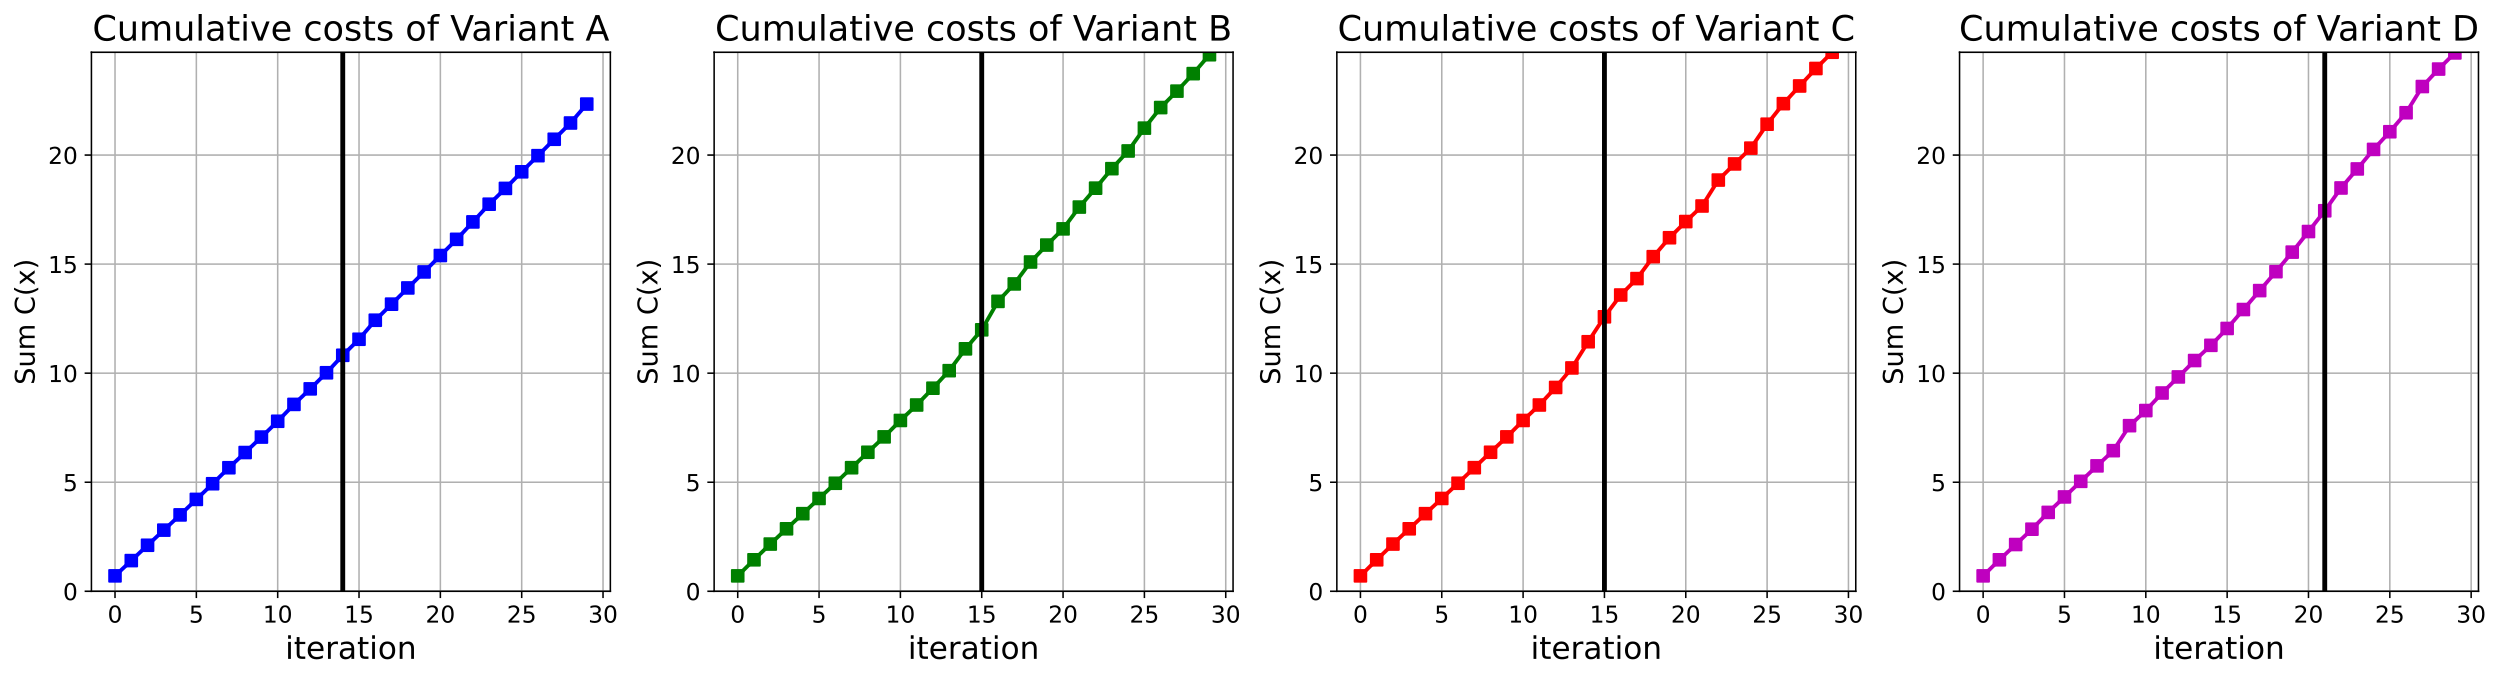 <?xml version="1.0" encoding="utf-8" standalone="no"?>
<!DOCTYPE svg PUBLIC "-//W3C//DTD SVG 1.1//EN"
  "http://www.w3.org/Graphics/SVG/1.1/DTD/svg11.dtd">
<!-- Created with matplotlib (https://matplotlib.org/) -->
<svg height="349.376pt" version="1.1" viewBox="0 0 1285.69 349.376" width="1285.69pt" xmlns="http://www.w3.org/2000/svg" xmlns:xlink="http://www.w3.org/1999/xlink">
 <defs>
  <style type="text/css">
*{stroke-linecap:butt;stroke-linejoin:round;}
  </style>
 </defs>
 <g id="figure_1">
  <g id="patch_1">
   <path d="M 0 349.376 
L 1285.69 349.376 
L 1285.69 0 
L 0 0 
z
" style="fill:#ffffff;"/>
  </g>
  <g id="axes_1">
   <g id="patch_2">
    <path d="M 47.019 304.077 
L 313.889 304.077 
L 313.889 26.877 
L 47.019 26.877 
z
" style="fill:#ffffff;"/>
   </g>
   <g id="matplotlib.axis_1">
    <g id="xtick_1">
     <g id="line2d_1">
      <path clip-path="url(#p5c081866f1)" d="M 59.15 304.077 
L 59.15 26.877 
" style="fill:none;stroke:#b0b0b0;stroke-linecap:square;stroke-width:0.8;"/>
     </g>
     <g id="line2d_2">
      <defs>
       <path d="M 0 0 
L 0 3.5 
" id="m88a8250779" style="stroke:#000000;stroke-width:0.8;"/>
      </defs>
      <g>
       <use style="stroke:#000000;stroke-width:0.8;" x="59.15" xlink:href="#m88a8250779" y="304.077"/>
      </g>
     </g>
     <g id="text_1">
      <!-- 0 -->
      <defs>
       <path d="M 31.781 66.406 
Q 24.172 66.406 20.328 58.906 
Q 16.5 51.422 16.5 36.375 
Q 16.5 21.391 20.328 13.891 
Q 24.172 6.391 31.781 6.391 
Q 39.453 6.391 43.281 13.891 
Q 47.125 21.391 47.125 36.375 
Q 47.125 51.422 43.281 58.906 
Q 39.453 66.406 31.781 66.406 
z
M 31.781 74.219 
Q 44.047 74.219 50.516 64.516 
Q 56.984 54.828 56.984 36.375 
Q 56.984 17.969 50.516 8.266 
Q 44.047 -1.422 31.781 -1.422 
Q 19.531 -1.422 13.062 8.266 
Q 6.594 17.969 6.594 36.375 
Q 6.594 54.828 13.062 64.516 
Q 19.531 74.219 31.781 74.219 
z
" id="DejaVuSans-48"/>
      </defs>
      <g transform="translate(55.332 320.195)scale(0.12 -0.12)">
       <use xlink:href="#DejaVuSans-48"/>
      </g>
     </g>
    </g>
    <g id="xtick_2">
     <g id="line2d_3">
      <path clip-path="url(#p5c081866f1)" d="M 100.979 304.077 
L 100.979 26.877 
" style="fill:none;stroke:#b0b0b0;stroke-linecap:square;stroke-width:0.8;"/>
     </g>
     <g id="line2d_4">
      <g>
       <use style="stroke:#000000;stroke-width:0.8;" x="100.979" xlink:href="#m88a8250779" y="304.077"/>
      </g>
     </g>
     <g id="text_2">
      <!-- 5 -->
      <defs>
       <path d="M 10.797 72.906 
L 49.516 72.906 
L 49.516 64.594 
L 19.828 64.594 
L 19.828 46.734 
Q 21.969 47.469 24.109 47.828 
Q 26.266 48.188 28.422 48.188 
Q 40.625 48.188 47.75 41.5 
Q 54.891 34.812 54.891 23.391 
Q 54.891 11.625 47.562 5.094 
Q 40.234 -1.422 26.906 -1.422 
Q 22.312 -1.422 17.547 -0.641 
Q 12.797 0.141 7.719 1.703 
L 7.719 11.625 
Q 12.109 9.234 16.797 8.062 
Q 21.484 6.891 26.703 6.891 
Q 35.156 6.891 40.078 11.328 
Q 45.016 15.766 45.016 23.391 
Q 45.016 31 40.078 35.438 
Q 35.156 39.891 26.703 39.891 
Q 22.75 39.891 18.812 39.016 
Q 14.891 38.141 10.797 36.281 
z
" id="DejaVuSans-53"/>
      </defs>
      <g transform="translate(97.161 320.195)scale(0.12 -0.12)">
       <use xlink:href="#DejaVuSans-53"/>
      </g>
     </g>
    </g>
    <g id="xtick_3">
     <g id="line2d_5">
      <path clip-path="url(#p5c081866f1)" d="M 142.808 304.077 
L 142.808 26.877 
" style="fill:none;stroke:#b0b0b0;stroke-linecap:square;stroke-width:0.8;"/>
     </g>
     <g id="line2d_6">
      <g>
       <use style="stroke:#000000;stroke-width:0.8;" x="142.808" xlink:href="#m88a8250779" y="304.077"/>
      </g>
     </g>
     <g id="text_3">
      <!-- 10 -->
      <defs>
       <path d="M 12.406 8.297 
L 28.516 8.297 
L 28.516 63.922 
L 10.984 60.406 
L 10.984 69.391 
L 28.422 72.906 
L 38.281 72.906 
L 38.281 8.297 
L 54.391 8.297 
L 54.391 0 
L 12.406 0 
z
" id="DejaVuSans-49"/>
      </defs>
      <g transform="translate(135.173 320.195)scale(0.12 -0.12)">
       <use xlink:href="#DejaVuSans-49"/>
       <use x="63.623" xlink:href="#DejaVuSans-48"/>
      </g>
     </g>
    </g>
    <g id="xtick_4">
     <g id="line2d_7">
      <path clip-path="url(#p5c081866f1)" d="M 184.637 304.077 
L 184.637 26.877 
" style="fill:none;stroke:#b0b0b0;stroke-linecap:square;stroke-width:0.8;"/>
     </g>
     <g id="line2d_8">
      <g>
       <use style="stroke:#000000;stroke-width:0.8;" x="184.637" xlink:href="#m88a8250779" y="304.077"/>
      </g>
     </g>
     <g id="text_4">
      <!-- 15 -->
      <g transform="translate(177.002 320.195)scale(0.12 -0.12)">
       <use xlink:href="#DejaVuSans-49"/>
       <use x="63.623" xlink:href="#DejaVuSans-53"/>
      </g>
     </g>
    </g>
    <g id="xtick_5">
     <g id="line2d_9">
      <path clip-path="url(#p5c081866f1)" d="M 226.466 304.077 
L 226.466 26.877 
" style="fill:none;stroke:#b0b0b0;stroke-linecap:square;stroke-width:0.8;"/>
     </g>
     <g id="line2d_10">
      <g>
       <use style="stroke:#000000;stroke-width:0.8;" x="226.466" xlink:href="#m88a8250779" y="304.077"/>
      </g>
     </g>
     <g id="text_5">
      <!-- 20 -->
      <defs>
       <path d="M 19.188 8.297 
L 53.609 8.297 
L 53.609 0 
L 7.328 0 
L 7.328 8.297 
Q 12.938 14.109 22.625 23.891 
Q 32.328 33.688 34.812 36.531 
Q 39.547 41.844 41.422 45.531 
Q 43.312 49.219 43.312 52.781 
Q 43.312 58.594 39.234 62.25 
Q 35.156 65.922 28.609 65.922 
Q 23.969 65.922 18.812 64.312 
Q 13.672 62.703 7.812 59.422 
L 7.812 69.391 
Q 13.766 71.781 18.938 73 
Q 24.125 74.219 28.422 74.219 
Q 39.75 74.219 46.484 68.547 
Q 53.219 62.891 53.219 53.422 
Q 53.219 48.922 51.531 44.891 
Q 49.859 40.875 45.406 35.406 
Q 44.188 33.984 37.641 27.219 
Q 31.109 20.453 19.188 8.297 
z
" id="DejaVuSans-50"/>
      </defs>
      <g transform="translate(218.831 320.195)scale(0.12 -0.12)">
       <use xlink:href="#DejaVuSans-50"/>
       <use x="63.623" xlink:href="#DejaVuSans-48"/>
      </g>
     </g>
    </g>
    <g id="xtick_6">
     <g id="line2d_11">
      <path clip-path="url(#p5c081866f1)" d="M 268.295 304.077 
L 268.295 26.877 
" style="fill:none;stroke:#b0b0b0;stroke-linecap:square;stroke-width:0.8;"/>
     </g>
     <g id="line2d_12">
      <g>
       <use style="stroke:#000000;stroke-width:0.8;" x="268.295" xlink:href="#m88a8250779" y="304.077"/>
      </g>
     </g>
     <g id="text_6">
      <!-- 25 -->
      <g transform="translate(260.66 320.195)scale(0.12 -0.12)">
       <use xlink:href="#DejaVuSans-50"/>
       <use x="63.623" xlink:href="#DejaVuSans-53"/>
      </g>
     </g>
    </g>
    <g id="xtick_7">
     <g id="line2d_13">
      <path clip-path="url(#p5c081866f1)" d="M 310.124 304.077 
L 310.124 26.877 
" style="fill:none;stroke:#b0b0b0;stroke-linecap:square;stroke-width:0.8;"/>
     </g>
     <g id="line2d_14">
      <g>
       <use style="stroke:#000000;stroke-width:0.8;" x="310.124" xlink:href="#m88a8250779" y="304.077"/>
      </g>
     </g>
     <g id="text_7">
      <!-- 30 -->
      <defs>
       <path d="M 40.578 39.312 
Q 47.656 37.797 51.625 33 
Q 55.609 28.219 55.609 21.188 
Q 55.609 10.406 48.188 4.484 
Q 40.766 -1.422 27.094 -1.422 
Q 22.516 -1.422 17.656 -0.516 
Q 12.797 0.391 7.625 2.203 
L 7.625 11.719 
Q 11.719 9.328 16.594 8.109 
Q 21.484 6.891 26.812 6.891 
Q 36.078 6.891 40.938 10.547 
Q 45.797 14.203 45.797 21.188 
Q 45.797 27.641 41.281 31.266 
Q 36.766 34.906 28.719 34.906 
L 20.219 34.906 
L 20.219 43.016 
L 29.109 43.016 
Q 36.375 43.016 40.234 45.922 
Q 44.094 48.828 44.094 54.297 
Q 44.094 59.906 40.109 62.906 
Q 36.141 65.922 28.719 65.922 
Q 24.656 65.922 20.016 65.031 
Q 15.375 64.156 9.812 62.312 
L 9.812 71.094 
Q 15.438 72.656 20.344 73.438 
Q 25.25 74.219 29.594 74.219 
Q 40.828 74.219 47.359 69.109 
Q 53.906 64.016 53.906 55.328 
Q 53.906 49.266 50.438 45.094 
Q 46.969 40.922 40.578 39.312 
z
" id="DejaVuSans-51"/>
      </defs>
      <g transform="translate(302.489 320.195)scale(0.12 -0.12)">
       <use xlink:href="#DejaVuSans-51"/>
       <use x="63.623" xlink:href="#DejaVuSans-48"/>
      </g>
     </g>
    </g>
    <g id="text_8">
     <!-- iteration -->
     <defs>
      <path d="M 9.422 54.688 
L 18.406 54.688 
L 18.406 0 
L 9.422 0 
z
M 9.422 75.984 
L 18.406 75.984 
L 18.406 64.594 
L 9.422 64.594 
z
" id="DejaVuSans-105"/>
      <path d="M 18.312 70.219 
L 18.312 54.688 
L 36.812 54.688 
L 36.812 47.703 
L 18.312 47.703 
L 18.312 18.016 
Q 18.312 11.328 20.141 9.422 
Q 21.969 7.516 27.594 7.516 
L 36.812 7.516 
L 36.812 0 
L 27.594 0 
Q 17.188 0 13.234 3.875 
Q 9.281 7.766 9.281 18.016 
L 9.281 47.703 
L 2.688 47.703 
L 2.688 54.688 
L 9.281 54.688 
L 9.281 70.219 
z
" id="DejaVuSans-116"/>
      <path d="M 56.203 29.594 
L 56.203 25.203 
L 14.891 25.203 
Q 15.484 15.922 20.484 11.062 
Q 25.484 6.203 34.422 6.203 
Q 39.594 6.203 44.453 7.469 
Q 49.312 8.734 54.109 11.281 
L 54.109 2.781 
Q 49.266 0.734 44.188 -0.344 
Q 39.109 -1.422 33.891 -1.422 
Q 20.797 -1.422 13.156 6.188 
Q 5.516 13.812 5.516 26.812 
Q 5.516 40.234 12.766 48.109 
Q 20.016 56 32.328 56 
Q 43.359 56 49.781 48.891 
Q 56.203 41.797 56.203 29.594 
z
M 47.219 32.234 
Q 47.125 39.594 43.094 43.984 
Q 39.062 48.391 32.422 48.391 
Q 24.906 48.391 20.391 44.141 
Q 15.875 39.891 15.188 32.172 
z
" id="DejaVuSans-101"/>
      <path d="M 41.109 46.297 
Q 39.594 47.172 37.812 47.578 
Q 36.031 48 33.891 48 
Q 26.266 48 22.188 43.047 
Q 18.109 38.094 18.109 28.812 
L 18.109 0 
L 9.078 0 
L 9.078 54.688 
L 18.109 54.688 
L 18.109 46.188 
Q 20.953 51.172 25.484 53.578 
Q 30.031 56 36.531 56 
Q 37.453 56 38.578 55.875 
Q 39.703 55.766 41.062 55.516 
z
" id="DejaVuSans-114"/>
      <path d="M 34.281 27.484 
Q 23.391 27.484 19.188 25 
Q 14.984 22.516 14.984 16.5 
Q 14.984 11.719 18.141 8.906 
Q 21.297 6.109 26.703 6.109 
Q 34.188 6.109 38.703 11.406 
Q 43.219 16.703 43.219 25.484 
L 43.219 27.484 
z
M 52.203 31.203 
L 52.203 0 
L 43.219 0 
L 43.219 8.297 
Q 40.141 3.328 35.547 0.953 
Q 30.953 -1.422 24.312 -1.422 
Q 15.922 -1.422 10.953 3.297 
Q 6 8.016 6 15.922 
Q 6 25.141 12.172 29.828 
Q 18.359 34.516 30.609 34.516 
L 43.219 34.516 
L 43.219 35.406 
Q 43.219 41.609 39.141 45 
Q 35.062 48.391 27.688 48.391 
Q 23 48.391 18.547 47.266 
Q 14.109 46.141 10.016 43.891 
L 10.016 52.203 
Q 14.938 54.109 19.578 55.047 
Q 24.219 56 28.609 56 
Q 40.484 56 46.344 49.844 
Q 52.203 43.703 52.203 31.203 
z
" id="DejaVuSans-97"/>
      <path d="M 30.609 48.391 
Q 23.391 48.391 19.188 42.75 
Q 14.984 37.109 14.984 27.297 
Q 14.984 17.484 19.156 11.844 
Q 23.344 6.203 30.609 6.203 
Q 37.797 6.203 41.984 11.859 
Q 46.188 17.531 46.188 27.297 
Q 46.188 37.016 41.984 42.703 
Q 37.797 48.391 30.609 48.391 
z
M 30.609 56 
Q 42.328 56 49.016 48.375 
Q 55.719 40.766 55.719 27.297 
Q 55.719 13.875 49.016 6.219 
Q 42.328 -1.422 30.609 -1.422 
Q 18.844 -1.422 12.172 6.219 
Q 5.516 13.875 5.516 27.297 
Q 5.516 40.766 12.172 48.375 
Q 18.844 56 30.609 56 
z
" id="DejaVuSans-111"/>
      <path d="M 54.891 33.016 
L 54.891 0 
L 45.906 0 
L 45.906 32.719 
Q 45.906 40.484 42.875 44.328 
Q 39.844 48.188 33.797 48.188 
Q 26.516 48.188 22.312 43.547 
Q 18.109 38.922 18.109 30.906 
L 18.109 0 
L 9.078 0 
L 9.078 54.688 
L 18.109 54.688 
L 18.109 46.188 
Q 21.344 51.125 25.703 53.562 
Q 30.078 56 35.797 56 
Q 45.219 56 50.047 50.172 
Q 54.891 44.344 54.891 33.016 
z
" id="DejaVuSans-110"/>
     </defs>
     <g transform="translate(146.658 338.848)scale(0.16 -0.16)">
      <use xlink:href="#DejaVuSans-105"/>
      <use x="27.783" xlink:href="#DejaVuSans-116"/>
      <use x="66.992" xlink:href="#DejaVuSans-101"/>
      <use x="128.516" xlink:href="#DejaVuSans-114"/>
      <use x="169.629" xlink:href="#DejaVuSans-97"/>
      <use x="230.908" xlink:href="#DejaVuSans-116"/>
      <use x="270.117" xlink:href="#DejaVuSans-105"/>
      <use x="297.9" xlink:href="#DejaVuSans-111"/>
      <use x="359.082" xlink:href="#DejaVuSans-110"/>
     </g>
    </g>
   </g>
   <g id="matplotlib.axis_2">
    <g id="ytick_1">
     <g id="line2d_15">
      <path clip-path="url(#p5c081866f1)" d="M 47.019 304.077 
L 313.889 304.077 
" style="fill:none;stroke:#b0b0b0;stroke-linecap:square;stroke-width:0.8;"/>
     </g>
     <g id="line2d_16">
      <defs>
       <path d="M 0 0 
L -3.5 0 
" id="m8fd7325fc1" style="stroke:#000000;stroke-width:0.8;"/>
      </defs>
      <g>
       <use style="stroke:#000000;stroke-width:0.8;" x="47.019" xlink:href="#m8fd7325fc1" y="304.077"/>
      </g>
     </g>
     <g id="text_9">
      <!-- 0 -->
      <g transform="translate(32.384 308.636)scale(0.12 -0.12)">
       <use xlink:href="#DejaVuSans-48"/>
      </g>
     </g>
    </g>
    <g id="ytick_2">
     <g id="line2d_17">
      <path clip-path="url(#p5c081866f1)" d="M 47.019 247.995 
L 313.889 247.995 
" style="fill:none;stroke:#b0b0b0;stroke-linecap:square;stroke-width:0.8;"/>
     </g>
     <g id="line2d_18">
      <g>
       <use style="stroke:#000000;stroke-width:0.8;" x="47.019" xlink:href="#m8fd7325fc1" y="247.995"/>
      </g>
     </g>
     <g id="text_10">
      <!-- 5 -->
      <g transform="translate(32.384 252.554)scale(0.12 -0.12)">
       <use xlink:href="#DejaVuSans-53"/>
      </g>
     </g>
    </g>
    <g id="ytick_3">
     <g id="line2d_19">
      <path clip-path="url(#p5c081866f1)" d="M 47.019 191.912 
L 313.889 191.912 
" style="fill:none;stroke:#b0b0b0;stroke-linecap:square;stroke-width:0.8;"/>
     </g>
     <g id="line2d_20">
      <g>
       <use style="stroke:#000000;stroke-width:0.8;" x="47.019" xlink:href="#m8fd7325fc1" y="191.912"/>
      </g>
     </g>
     <g id="text_11">
      <!-- 10 -->
      <g transform="translate(24.749 196.471)scale(0.12 -0.12)">
       <use xlink:href="#DejaVuSans-49"/>
       <use x="63.623" xlink:href="#DejaVuSans-48"/>
      </g>
     </g>
    </g>
    <g id="ytick_4">
     <g id="line2d_21">
      <path clip-path="url(#p5c081866f1)" d="M 47.019 135.829 
L 313.889 135.829 
" style="fill:none;stroke:#b0b0b0;stroke-linecap:square;stroke-width:0.8;"/>
     </g>
     <g id="line2d_22">
      <g>
       <use style="stroke:#000000;stroke-width:0.8;" x="47.019" xlink:href="#m8fd7325fc1" y="135.829"/>
      </g>
     </g>
     <g id="text_12">
      <!-- 15 -->
      <g transform="translate(24.749 140.388)scale(0.12 -0.12)">
       <use xlink:href="#DejaVuSans-49"/>
       <use x="63.623" xlink:href="#DejaVuSans-53"/>
      </g>
     </g>
    </g>
    <g id="ytick_5">
     <g id="line2d_23">
      <path clip-path="url(#p5c081866f1)" d="M 47.019 79.747 
L 313.889 79.747 
" style="fill:none;stroke:#b0b0b0;stroke-linecap:square;stroke-width:0.8;"/>
     </g>
     <g id="line2d_24">
      <g>
       <use style="stroke:#000000;stroke-width:0.8;" x="47.019" xlink:href="#m8fd7325fc1" y="79.747"/>
      </g>
     </g>
     <g id="text_13">
      <!-- 20 -->
      <g transform="translate(24.749 84.306)scale(0.12 -0.12)">
       <use xlink:href="#DejaVuSans-50"/>
       <use x="63.623" xlink:href="#DejaVuSans-48"/>
      </g>
     </g>
    </g>
    <g id="text_14">
     <!-- Sum C(x) -->
     <defs>
      <path d="M 53.516 70.516 
L 53.516 60.891 
Q 47.906 63.578 42.922 64.891 
Q 37.938 66.219 33.297 66.219 
Q 25.25 66.219 20.875 63.094 
Q 16.5 59.969 16.5 54.203 
Q 16.5 49.359 19.406 46.891 
Q 22.312 44.438 30.422 42.922 
L 36.375 41.703 
Q 47.406 39.594 52.656 34.297 
Q 57.906 29 57.906 20.125 
Q 57.906 9.516 50.797 4.047 
Q 43.703 -1.422 29.984 -1.422 
Q 24.812 -1.422 18.969 -0.25 
Q 13.141 0.922 6.891 3.219 
L 6.891 13.375 
Q 12.891 10.016 18.656 8.297 
Q 24.422 6.594 29.984 6.594 
Q 38.422 6.594 43.016 9.906 
Q 47.609 13.234 47.609 19.391 
Q 47.609 24.75 44.312 27.781 
Q 41.016 30.812 33.5 32.328 
L 27.484 33.5 
Q 16.453 35.688 11.516 40.375 
Q 6.594 45.062 6.594 53.422 
Q 6.594 63.094 13.406 68.656 
Q 20.219 74.219 32.172 74.219 
Q 37.312 74.219 42.625 73.281 
Q 47.953 72.359 53.516 70.516 
z
" id="DejaVuSans-83"/>
      <path d="M 8.5 21.578 
L 8.5 54.688 
L 17.484 54.688 
L 17.484 21.922 
Q 17.484 14.156 20.5 10.266 
Q 23.531 6.391 29.594 6.391 
Q 36.859 6.391 41.078 11.031 
Q 45.312 15.672 45.312 23.688 
L 45.312 54.688 
L 54.297 54.688 
L 54.297 0 
L 45.312 0 
L 45.312 8.406 
Q 42.047 3.422 37.719 1 
Q 33.406 -1.422 27.688 -1.422 
Q 18.266 -1.422 13.375 4.438 
Q 8.5 10.297 8.5 21.578 
z
M 31.109 56 
z
" id="DejaVuSans-117"/>
      <path d="M 52 44.188 
Q 55.375 50.25 60.062 53.125 
Q 64.75 56 71.094 56 
Q 79.641 56 84.281 50.016 
Q 88.922 44.047 88.922 33.016 
L 88.922 0 
L 79.891 0 
L 79.891 32.719 
Q 79.891 40.578 77.094 44.375 
Q 74.312 48.188 68.609 48.188 
Q 61.625 48.188 57.562 43.547 
Q 53.516 38.922 53.516 30.906 
L 53.516 0 
L 44.484 0 
L 44.484 32.719 
Q 44.484 40.625 41.703 44.406 
Q 38.922 48.188 33.109 48.188 
Q 26.219 48.188 22.156 43.531 
Q 18.109 38.875 18.109 30.906 
L 18.109 0 
L 9.078 0 
L 9.078 54.688 
L 18.109 54.688 
L 18.109 46.188 
Q 21.188 51.219 25.484 53.609 
Q 29.781 56 35.688 56 
Q 41.656 56 45.828 52.969 
Q 50 49.953 52 44.188 
z
" id="DejaVuSans-109"/>
      <path id="DejaVuSans-32"/>
      <path d="M 64.406 67.281 
L 64.406 56.891 
Q 59.422 61.531 53.781 63.812 
Q 48.141 66.109 41.797 66.109 
Q 29.297 66.109 22.656 58.469 
Q 16.016 50.828 16.016 36.375 
Q 16.016 21.969 22.656 14.328 
Q 29.297 6.688 41.797 6.688 
Q 48.141 6.688 53.781 8.984 
Q 59.422 11.281 64.406 15.922 
L 64.406 5.609 
Q 59.234 2.094 53.438 0.328 
Q 47.656 -1.422 41.219 -1.422 
Q 24.656 -1.422 15.125 8.703 
Q 5.609 18.844 5.609 36.375 
Q 5.609 53.953 15.125 64.078 
Q 24.656 74.219 41.219 74.219 
Q 47.75 74.219 53.531 72.484 
Q 59.328 70.75 64.406 67.281 
z
" id="DejaVuSans-67"/>
      <path d="M 31 75.875 
Q 24.469 64.656 21.281 53.656 
Q 18.109 42.672 18.109 31.391 
Q 18.109 20.125 21.312 9.062 
Q 24.516 -2 31 -13.188 
L 23.188 -13.188 
Q 15.875 -1.703 12.234 9.375 
Q 8.594 20.453 8.594 31.391 
Q 8.594 42.281 12.203 53.312 
Q 15.828 64.359 23.188 75.875 
z
" id="DejaVuSans-40"/>
      <path d="M 54.891 54.688 
L 35.109 28.078 
L 55.906 0 
L 45.312 0 
L 29.391 21.484 
L 13.484 0 
L 2.875 0 
L 24.125 28.609 
L 4.688 54.688 
L 15.281 54.688 
L 29.781 35.203 
L 44.281 54.688 
z
" id="DejaVuSans-120"/>
      <path d="M 8.016 75.875 
L 15.828 75.875 
Q 23.141 64.359 26.781 53.312 
Q 30.422 42.281 30.422 31.391 
Q 30.422 20.453 26.781 9.375 
Q 23.141 -1.703 15.828 -13.188 
L 8.016 -13.188 
Q 14.5 -2 17.703 9.062 
Q 20.906 20.125 20.906 31.391 
Q 20.906 42.672 17.703 53.656 
Q 14.5 64.656 8.016 75.875 
z
" id="DejaVuSans-41"/>
     </defs>
     <g transform="translate(17.838 197.894)rotate(-90)scale(0.14 -0.14)">
      <use xlink:href="#DejaVuSans-83"/>
      <use x="63.477" xlink:href="#DejaVuSans-117"/>
      <use x="126.855" xlink:href="#DejaVuSans-109"/>
      <use x="224.268" xlink:href="#DejaVuSans-32"/>
      <use x="256.055" xlink:href="#DejaVuSans-67"/>
      <use x="325.879" xlink:href="#DejaVuSans-40"/>
      <use x="364.893" xlink:href="#DejaVuSans-120"/>
      <use x="424.072" xlink:href="#DejaVuSans-41"/>
     </g>
    </g>
   </g>
   <g id="line2d_25">
    <path clip-path="url(#p5c081866f1)" d="M 59.15 296.149 
L 67.516 288.302 
L 75.881 280.405 
L 84.247 272.629 
L 92.613 264.803 
L 100.979 256.836 
L 109.345 248.766 
L 117.711 240.537 
L 126.076 232.722 
L 134.442 224.773 
L 142.808 216.659 
L 151.174 207.973 
L 159.54 199.971 
L 167.905 191.707 
L 176.271 182.721 
L 184.637 174.462 
L 193.003 164.686 
L 201.369 156.423 
L 209.735 148.087 
L 218.1 139.85 
L 226.466 131.412 
L 234.832 123.096 
L 243.198 114.117 
L 251.564 105.026 
L 259.929 96.894 
L 268.295 88.354 
L 276.661 80.052 
L 285.027 71.608 
L 293.393 63.259 
L 301.759 53.53 
" style="fill:none;stroke:#0000ff;stroke-linecap:square;stroke-width:2;"/>
    <defs>
     <path d="M -3 3 
L 3 3 
L 3 -3 
L -3 -3 
z
" id="m3cc3f5564c" style="stroke:#0000ff;stroke-linejoin:miter;"/>
    </defs>
    <g clip-path="url(#p5c081866f1)">
     <use style="fill:#0000ff;stroke:#0000ff;stroke-linejoin:miter;" x="59.15" xlink:href="#m3cc3f5564c" y="296.149"/>
     <use style="fill:#0000ff;stroke:#0000ff;stroke-linejoin:miter;" x="67.516" xlink:href="#m3cc3f5564c" y="288.302"/>
     <use style="fill:#0000ff;stroke:#0000ff;stroke-linejoin:miter;" x="75.881" xlink:href="#m3cc3f5564c" y="280.405"/>
     <use style="fill:#0000ff;stroke:#0000ff;stroke-linejoin:miter;" x="84.247" xlink:href="#m3cc3f5564c" y="272.629"/>
     <use style="fill:#0000ff;stroke:#0000ff;stroke-linejoin:miter;" x="92.613" xlink:href="#m3cc3f5564c" y="264.803"/>
     <use style="fill:#0000ff;stroke:#0000ff;stroke-linejoin:miter;" x="100.979" xlink:href="#m3cc3f5564c" y="256.836"/>
     <use style="fill:#0000ff;stroke:#0000ff;stroke-linejoin:miter;" x="109.345" xlink:href="#m3cc3f5564c" y="248.766"/>
     <use style="fill:#0000ff;stroke:#0000ff;stroke-linejoin:miter;" x="117.711" xlink:href="#m3cc3f5564c" y="240.537"/>
     <use style="fill:#0000ff;stroke:#0000ff;stroke-linejoin:miter;" x="126.076" xlink:href="#m3cc3f5564c" y="232.722"/>
     <use style="fill:#0000ff;stroke:#0000ff;stroke-linejoin:miter;" x="134.442" xlink:href="#m3cc3f5564c" y="224.773"/>
     <use style="fill:#0000ff;stroke:#0000ff;stroke-linejoin:miter;" x="142.808" xlink:href="#m3cc3f5564c" y="216.659"/>
     <use style="fill:#0000ff;stroke:#0000ff;stroke-linejoin:miter;" x="151.174" xlink:href="#m3cc3f5564c" y="207.973"/>
     <use style="fill:#0000ff;stroke:#0000ff;stroke-linejoin:miter;" x="159.54" xlink:href="#m3cc3f5564c" y="199.971"/>
     <use style="fill:#0000ff;stroke:#0000ff;stroke-linejoin:miter;" x="167.905" xlink:href="#m3cc3f5564c" y="191.707"/>
     <use style="fill:#0000ff;stroke:#0000ff;stroke-linejoin:miter;" x="176.271" xlink:href="#m3cc3f5564c" y="182.721"/>
     <use style="fill:#0000ff;stroke:#0000ff;stroke-linejoin:miter;" x="184.637" xlink:href="#m3cc3f5564c" y="174.462"/>
     <use style="fill:#0000ff;stroke:#0000ff;stroke-linejoin:miter;" x="193.003" xlink:href="#m3cc3f5564c" y="164.686"/>
     <use style="fill:#0000ff;stroke:#0000ff;stroke-linejoin:miter;" x="201.369" xlink:href="#m3cc3f5564c" y="156.423"/>
     <use style="fill:#0000ff;stroke:#0000ff;stroke-linejoin:miter;" x="209.735" xlink:href="#m3cc3f5564c" y="148.087"/>
     <use style="fill:#0000ff;stroke:#0000ff;stroke-linejoin:miter;" x="218.1" xlink:href="#m3cc3f5564c" y="139.85"/>
     <use style="fill:#0000ff;stroke:#0000ff;stroke-linejoin:miter;" x="226.466" xlink:href="#m3cc3f5564c" y="131.412"/>
     <use style="fill:#0000ff;stroke:#0000ff;stroke-linejoin:miter;" x="234.832" xlink:href="#m3cc3f5564c" y="123.096"/>
     <use style="fill:#0000ff;stroke:#0000ff;stroke-linejoin:miter;" x="243.198" xlink:href="#m3cc3f5564c" y="114.117"/>
     <use style="fill:#0000ff;stroke:#0000ff;stroke-linejoin:miter;" x="251.564" xlink:href="#m3cc3f5564c" y="105.026"/>
     <use style="fill:#0000ff;stroke:#0000ff;stroke-linejoin:miter;" x="259.929" xlink:href="#m3cc3f5564c" y="96.894"/>
     <use style="fill:#0000ff;stroke:#0000ff;stroke-linejoin:miter;" x="268.295" xlink:href="#m3cc3f5564c" y="88.354"/>
     <use style="fill:#0000ff;stroke:#0000ff;stroke-linejoin:miter;" x="276.661" xlink:href="#m3cc3f5564c" y="80.052"/>
     <use style="fill:#0000ff;stroke:#0000ff;stroke-linejoin:miter;" x="285.027" xlink:href="#m3cc3f5564c" y="71.608"/>
     <use style="fill:#0000ff;stroke:#0000ff;stroke-linejoin:miter;" x="293.393" xlink:href="#m3cc3f5564c" y="63.259"/>
     <use style="fill:#0000ff;stroke:#0000ff;stroke-linejoin:miter;" x="301.759" xlink:href="#m3cc3f5564c" y="53.53"/>
    </g>
   </g>
   <g id="line2d_26">
    <path clip-path="url(#p5c081866f1)" d="M 176.271 304.077 
L 176.271 26.877 
" style="fill:none;stroke:#000000;stroke-linecap:square;stroke-width:2.5;"/>
   </g>
   <g id="patch_3">
    <path d="M 47.019 304.077 
L 47.019 26.877 
" style="fill:none;stroke:#000000;stroke-linecap:square;stroke-linejoin:miter;stroke-width:0.8;"/>
   </g>
   <g id="patch_4">
    <path d="M 313.889 304.077 
L 313.889 26.877 
" style="fill:none;stroke:#000000;stroke-linecap:square;stroke-linejoin:miter;stroke-width:0.8;"/>
   </g>
   <g id="patch_5">
    <path d="M 47.019 304.077 
L 313.889 304.077 
" style="fill:none;stroke:#000000;stroke-linecap:square;stroke-linejoin:miter;stroke-width:0.8;"/>
   </g>
   <g id="patch_6">
    <path d="M 47.019 26.877 
L 313.889 26.877 
" style="fill:none;stroke:#000000;stroke-linecap:square;stroke-linejoin:miter;stroke-width:0.8;"/>
   </g>
   <g id="text_15">
    <!-- Cumulative costs of Variant A -->
    <defs>
     <path d="M 9.422 75.984 
L 18.406 75.984 
L 18.406 0 
L 9.422 0 
z
" id="DejaVuSans-108"/>
     <path d="M 2.984 54.688 
L 12.5 54.688 
L 29.594 8.797 
L 46.688 54.688 
L 56.203 54.688 
L 35.688 0 
L 23.484 0 
z
" id="DejaVuSans-118"/>
     <path d="M 48.781 52.594 
L 48.781 44.188 
Q 44.969 46.297 41.141 47.344 
Q 37.312 48.391 33.406 48.391 
Q 24.656 48.391 19.812 42.844 
Q 14.984 37.312 14.984 27.297 
Q 14.984 17.281 19.812 11.734 
Q 24.656 6.203 33.406 6.203 
Q 37.312 6.203 41.141 7.25 
Q 44.969 8.297 48.781 10.406 
L 48.781 2.094 
Q 45.016 0.344 40.984 -0.531 
Q 36.969 -1.422 32.422 -1.422 
Q 20.062 -1.422 12.781 6.344 
Q 5.516 14.109 5.516 27.297 
Q 5.516 40.672 12.859 48.328 
Q 20.219 56 33.016 56 
Q 37.156 56 41.109 55.141 
Q 45.062 54.297 48.781 52.594 
z
" id="DejaVuSans-99"/>
     <path d="M 44.281 53.078 
L 44.281 44.578 
Q 40.484 46.531 36.375 47.5 
Q 32.281 48.484 27.875 48.484 
Q 21.188 48.484 17.844 46.438 
Q 14.5 44.391 14.5 40.281 
Q 14.5 37.156 16.891 35.375 
Q 19.281 33.594 26.516 31.984 
L 29.594 31.297 
Q 39.156 29.25 43.188 25.516 
Q 47.219 21.781 47.219 15.094 
Q 47.219 7.469 41.188 3.016 
Q 35.156 -1.422 24.609 -1.422 
Q 20.219 -1.422 15.453 -0.562 
Q 10.688 0.297 5.422 2 
L 5.422 11.281 
Q 10.406 8.688 15.234 7.391 
Q 20.062 6.109 24.812 6.109 
Q 31.156 6.109 34.562 8.281 
Q 37.984 10.453 37.984 14.406 
Q 37.984 18.062 35.516 20.016 
Q 33.062 21.969 24.703 23.781 
L 21.578 24.516 
Q 13.234 26.266 9.516 29.906 
Q 5.812 33.547 5.812 39.891 
Q 5.812 47.609 11.281 51.797 
Q 16.75 56 26.812 56 
Q 31.781 56 36.172 55.266 
Q 40.578 54.547 44.281 53.078 
z
" id="DejaVuSans-115"/>
     <path d="M 37.109 75.984 
L 37.109 68.5 
L 28.516 68.5 
Q 23.688 68.5 21.797 66.547 
Q 19.922 64.594 19.922 59.516 
L 19.922 54.688 
L 34.719 54.688 
L 34.719 47.703 
L 19.922 47.703 
L 19.922 0 
L 10.891 0 
L 10.891 47.703 
L 2.297 47.703 
L 2.297 54.688 
L 10.891 54.688 
L 10.891 58.5 
Q 10.891 67.625 15.141 71.797 
Q 19.391 75.984 28.609 75.984 
z
" id="DejaVuSans-102"/>
     <path d="M 28.609 0 
L 0.781 72.906 
L 11.078 72.906 
L 34.188 11.531 
L 57.328 72.906 
L 67.578 72.906 
L 39.797 0 
z
" id="DejaVuSans-86"/>
     <path d="M 34.188 63.188 
L 20.797 26.906 
L 47.609 26.906 
z
M 28.609 72.906 
L 39.797 72.906 
L 67.578 0 
L 57.328 0 
L 50.688 18.703 
L 17.828 18.703 
L 11.188 0 
L 0.781 0 
z
" id="DejaVuSans-65"/>
    </defs>
    <g transform="translate(47.531 20.877)scale(0.18 -0.18)">
     <use xlink:href="#DejaVuSans-67"/>
     <use x="69.824" xlink:href="#DejaVuSans-117"/>
     <use x="133.203" xlink:href="#DejaVuSans-109"/>
     <use x="230.615" xlink:href="#DejaVuSans-117"/>
     <use x="293.994" xlink:href="#DejaVuSans-108"/>
     <use x="321.777" xlink:href="#DejaVuSans-97"/>
     <use x="383.057" xlink:href="#DejaVuSans-116"/>
     <use x="422.266" xlink:href="#DejaVuSans-105"/>
     <use x="450.049" xlink:href="#DejaVuSans-118"/>
     <use x="509.229" xlink:href="#DejaVuSans-101"/>
     <use x="570.752" xlink:href="#DejaVuSans-32"/>
     <use x="602.539" xlink:href="#DejaVuSans-99"/>
     <use x="657.52" xlink:href="#DejaVuSans-111"/>
     <use x="718.701" xlink:href="#DejaVuSans-115"/>
     <use x="770.801" xlink:href="#DejaVuSans-116"/>
     <use x="810.01" xlink:href="#DejaVuSans-115"/>
     <use x="862.109" xlink:href="#DejaVuSans-32"/>
     <use x="893.896" xlink:href="#DejaVuSans-111"/>
     <use x="955.078" xlink:href="#DejaVuSans-102"/>
     <use x="990.283" xlink:href="#DejaVuSans-32"/>
     <use x="1022.07" xlink:href="#DejaVuSans-86"/>
     <use x="1082.729" xlink:href="#DejaVuSans-97"/>
     <use x="1144.008" xlink:href="#DejaVuSans-114"/>
     <use x="1185.121" xlink:href="#DejaVuSans-105"/>
     <use x="1212.904" xlink:href="#DejaVuSans-97"/>
     <use x="1274.184" xlink:href="#DejaVuSans-110"/>
     <use x="1337.562" xlink:href="#DejaVuSans-116"/>
     <use x="1376.771" xlink:href="#DejaVuSans-32"/>
     <use x="1408.559" xlink:href="#DejaVuSans-65"/>
    </g>
   </g>
  </g>
  <g id="axes_2">
   <g id="patch_7">
    <path d="M 367.263 304.077 
L 634.132 304.077 
L 634.132 26.877 
L 367.263 26.877 
z
" style="fill:#ffffff;"/>
   </g>
   <g id="matplotlib.axis_3">
    <g id="xtick_8">
     <g id="line2d_27">
      <path clip-path="url(#p5c1bce1fd1)" d="M 379.393 304.077 
L 379.393 26.877 
" style="fill:none;stroke:#b0b0b0;stroke-linecap:square;stroke-width:0.8;"/>
     </g>
     <g id="line2d_28">
      <g>
       <use style="stroke:#000000;stroke-width:0.8;" x="379.393" xlink:href="#m88a8250779" y="304.077"/>
      </g>
     </g>
     <g id="text_16">
      <!-- 0 -->
      <g transform="translate(375.576 320.195)scale(0.12 -0.12)">
       <use xlink:href="#DejaVuSans-48"/>
      </g>
     </g>
    </g>
    <g id="xtick_9">
     <g id="line2d_29">
      <path clip-path="url(#p5c1bce1fd1)" d="M 421.222 304.077 
L 421.222 26.877 
" style="fill:none;stroke:#b0b0b0;stroke-linecap:square;stroke-width:0.8;"/>
     </g>
     <g id="line2d_30">
      <g>
       <use style="stroke:#000000;stroke-width:0.8;" x="421.222" xlink:href="#m88a8250779" y="304.077"/>
      </g>
     </g>
     <g id="text_17">
      <!-- 5 -->
      <g transform="translate(417.405 320.195)scale(0.12 -0.12)">
       <use xlink:href="#DejaVuSans-53"/>
      </g>
     </g>
    </g>
    <g id="xtick_10">
     <g id="line2d_31">
      <path clip-path="url(#p5c1bce1fd1)" d="M 463.051 304.077 
L 463.051 26.877 
" style="fill:none;stroke:#b0b0b0;stroke-linecap:square;stroke-width:0.8;"/>
     </g>
     <g id="line2d_32">
      <g>
       <use style="stroke:#000000;stroke-width:0.8;" x="463.051" xlink:href="#m88a8250779" y="304.077"/>
      </g>
     </g>
     <g id="text_18">
      <!-- 10 -->
      <g transform="translate(455.416 320.195)scale(0.12 -0.12)">
       <use xlink:href="#DejaVuSans-49"/>
       <use x="63.623" xlink:href="#DejaVuSans-48"/>
      </g>
     </g>
    </g>
    <g id="xtick_11">
     <g id="line2d_33">
      <path clip-path="url(#p5c1bce1fd1)" d="M 504.881 304.077 
L 504.881 26.877 
" style="fill:none;stroke:#b0b0b0;stroke-linecap:square;stroke-width:0.8;"/>
     </g>
     <g id="line2d_34">
      <g>
       <use style="stroke:#000000;stroke-width:0.8;" x="504.881" xlink:href="#m88a8250779" y="304.077"/>
      </g>
     </g>
     <g id="text_19">
      <!-- 15 -->
      <g transform="translate(497.246 320.195)scale(0.12 -0.12)">
       <use xlink:href="#DejaVuSans-49"/>
       <use x="63.623" xlink:href="#DejaVuSans-53"/>
      </g>
     </g>
    </g>
    <g id="xtick_12">
     <g id="line2d_35">
      <path clip-path="url(#p5c1bce1fd1)" d="M 546.71 304.077 
L 546.71 26.877 
" style="fill:none;stroke:#b0b0b0;stroke-linecap:square;stroke-width:0.8;"/>
     </g>
     <g id="line2d_36">
      <g>
       <use style="stroke:#000000;stroke-width:0.8;" x="546.71" xlink:href="#m88a8250779" y="304.077"/>
      </g>
     </g>
     <g id="text_20">
      <!-- 20 -->
      <g transform="translate(539.075 320.195)scale(0.12 -0.12)">
       <use xlink:href="#DejaVuSans-50"/>
       <use x="63.623" xlink:href="#DejaVuSans-48"/>
      </g>
     </g>
    </g>
    <g id="xtick_13">
     <g id="line2d_37">
      <path clip-path="url(#p5c1bce1fd1)" d="M 588.539 304.077 
L 588.539 26.877 
" style="fill:none;stroke:#b0b0b0;stroke-linecap:square;stroke-width:0.8;"/>
     </g>
     <g id="line2d_38">
      <g>
       <use style="stroke:#000000;stroke-width:0.8;" x="588.539" xlink:href="#m88a8250779" y="304.077"/>
      </g>
     </g>
     <g id="text_21">
      <!-- 25 -->
      <g transform="translate(580.904 320.195)scale(0.12 -0.12)">
       <use xlink:href="#DejaVuSans-50"/>
       <use x="63.623" xlink:href="#DejaVuSans-53"/>
      </g>
     </g>
    </g>
    <g id="xtick_14">
     <g id="line2d_39">
      <path clip-path="url(#p5c1bce1fd1)" d="M 630.368 304.077 
L 630.368 26.877 
" style="fill:none;stroke:#b0b0b0;stroke-linecap:square;stroke-width:0.8;"/>
     </g>
     <g id="line2d_40">
      <g>
       <use style="stroke:#000000;stroke-width:0.8;" x="630.368" xlink:href="#m88a8250779" y="304.077"/>
      </g>
     </g>
     <g id="text_22">
      <!-- 30 -->
      <g transform="translate(622.733 320.195)scale(0.12 -0.12)">
       <use xlink:href="#DejaVuSans-51"/>
       <use x="63.623" xlink:href="#DejaVuSans-48"/>
      </g>
     </g>
    </g>
    <g id="text_23">
     <!-- iteration -->
     <g transform="translate(466.901 338.848)scale(0.16 -0.16)">
      <use xlink:href="#DejaVuSans-105"/>
      <use x="27.783" xlink:href="#DejaVuSans-116"/>
      <use x="66.992" xlink:href="#DejaVuSans-101"/>
      <use x="128.516" xlink:href="#DejaVuSans-114"/>
      <use x="169.629" xlink:href="#DejaVuSans-97"/>
      <use x="230.908" xlink:href="#DejaVuSans-116"/>
      <use x="270.117" xlink:href="#DejaVuSans-105"/>
      <use x="297.9" xlink:href="#DejaVuSans-111"/>
      <use x="359.082" xlink:href="#DejaVuSans-110"/>
     </g>
    </g>
   </g>
   <g id="matplotlib.axis_4">
    <g id="ytick_6">
     <g id="line2d_41">
      <path clip-path="url(#p5c1bce1fd1)" d="M 367.263 304.077 
L 634.132 304.077 
" style="fill:none;stroke:#b0b0b0;stroke-linecap:square;stroke-width:0.8;"/>
     </g>
     <g id="line2d_42">
      <g>
       <use style="stroke:#000000;stroke-width:0.8;" x="367.263" xlink:href="#m8fd7325fc1" y="304.077"/>
      </g>
     </g>
     <g id="text_24">
      <!-- 0 -->
      <g transform="translate(352.628 308.636)scale(0.12 -0.12)">
       <use xlink:href="#DejaVuSans-48"/>
      </g>
     </g>
    </g>
    <g id="ytick_7">
     <g id="line2d_43">
      <path clip-path="url(#p5c1bce1fd1)" d="M 367.263 247.995 
L 634.132 247.995 
" style="fill:none;stroke:#b0b0b0;stroke-linecap:square;stroke-width:0.8;"/>
     </g>
     <g id="line2d_44">
      <g>
       <use style="stroke:#000000;stroke-width:0.8;" x="367.263" xlink:href="#m8fd7325fc1" y="247.995"/>
      </g>
     </g>
     <g id="text_25">
      <!-- 5 -->
      <g transform="translate(352.628 252.554)scale(0.12 -0.12)">
       <use xlink:href="#DejaVuSans-53"/>
      </g>
     </g>
    </g>
    <g id="ytick_8">
     <g id="line2d_45">
      <path clip-path="url(#p5c1bce1fd1)" d="M 367.263 191.912 
L 634.132 191.912 
" style="fill:none;stroke:#b0b0b0;stroke-linecap:square;stroke-width:0.8;"/>
     </g>
     <g id="line2d_46">
      <g>
       <use style="stroke:#000000;stroke-width:0.8;" x="367.263" xlink:href="#m8fd7325fc1" y="191.912"/>
      </g>
     </g>
     <g id="text_26">
      <!-- 10 -->
      <g transform="translate(344.993 196.471)scale(0.12 -0.12)">
       <use xlink:href="#DejaVuSans-49"/>
       <use x="63.623" xlink:href="#DejaVuSans-48"/>
      </g>
     </g>
    </g>
    <g id="ytick_9">
     <g id="line2d_47">
      <path clip-path="url(#p5c1bce1fd1)" d="M 367.263 135.829 
L 634.132 135.829 
" style="fill:none;stroke:#b0b0b0;stroke-linecap:square;stroke-width:0.8;"/>
     </g>
     <g id="line2d_48">
      <g>
       <use style="stroke:#000000;stroke-width:0.8;" x="367.263" xlink:href="#m8fd7325fc1" y="135.829"/>
      </g>
     </g>
     <g id="text_27">
      <!-- 15 -->
      <g transform="translate(344.993 140.388)scale(0.12 -0.12)">
       <use xlink:href="#DejaVuSans-49"/>
       <use x="63.623" xlink:href="#DejaVuSans-53"/>
      </g>
     </g>
    </g>
    <g id="ytick_10">
     <g id="line2d_49">
      <path clip-path="url(#p5c1bce1fd1)" d="M 367.263 79.747 
L 634.132 79.747 
" style="fill:none;stroke:#b0b0b0;stroke-linecap:square;stroke-width:0.8;"/>
     </g>
     <g id="line2d_50">
      <g>
       <use style="stroke:#000000;stroke-width:0.8;" x="367.263" xlink:href="#m8fd7325fc1" y="79.747"/>
      </g>
     </g>
     <g id="text_28">
      <!-- 20 -->
      <g transform="translate(344.993 84.306)scale(0.12 -0.12)">
       <use xlink:href="#DejaVuSans-50"/>
       <use x="63.623" xlink:href="#DejaVuSans-48"/>
      </g>
     </g>
    </g>
    <g id="text_29">
     <!-- Sum C(x) -->
     <g transform="translate(338.081 197.894)rotate(-90)scale(0.14 -0.14)">
      <use xlink:href="#DejaVuSans-83"/>
      <use x="63.477" xlink:href="#DejaVuSans-117"/>
      <use x="126.855" xlink:href="#DejaVuSans-109"/>
      <use x="224.268" xlink:href="#DejaVuSans-32"/>
      <use x="256.055" xlink:href="#DejaVuSans-67"/>
      <use x="325.879" xlink:href="#DejaVuSans-40"/>
      <use x="364.893" xlink:href="#DejaVuSans-120"/>
      <use x="424.072" xlink:href="#DejaVuSans-41"/>
     </g>
    </g>
   </g>
   <g id="line2d_51">
    <path clip-path="url(#p5c1bce1fd1)" d="M 379.393 296.149 
L 387.759 287.885 
L 396.125 279.793 
L 404.491 271.946 
L 412.857 264.17 
L 421.222 256.355 
L 429.588 248.529 
L 437.954 240.528 
L 446.32 232.579 
L 454.686 224.681 
L 463.051 216.243 
L 471.417 208.275 
L 479.783 199.637 
L 488.149 190.619 
L 496.515 179.398 
L 504.881 169.622 
L 513.246 154.987 
L 521.612 146.008 
L 529.978 134.747 
L 538.344 126.022 
L 546.71 117.706 
L 555.075 106.497 
L 563.441 96.768 
L 571.807 86.73 
L 580.173 77.639 
L 588.539 65.901 
L 596.905 55.321 
L 605.27 46.878 
L 613.636 37.869 
L 622.002 28.128 
" style="fill:none;stroke:#008000;stroke-linecap:square;stroke-width:2;"/>
    <defs>
     <path d="M -3 3 
L 3 3 
L 3 -3 
L -3 -3 
z
" id="mfa8077cbce" style="stroke:#008000;stroke-linejoin:miter;"/>
    </defs>
    <g clip-path="url(#p5c1bce1fd1)">
     <use style="fill:#008000;stroke:#008000;stroke-linejoin:miter;" x="379.393" xlink:href="#mfa8077cbce" y="296.149"/>
     <use style="fill:#008000;stroke:#008000;stroke-linejoin:miter;" x="387.759" xlink:href="#mfa8077cbce" y="287.885"/>
     <use style="fill:#008000;stroke:#008000;stroke-linejoin:miter;" x="396.125" xlink:href="#mfa8077cbce" y="279.793"/>
     <use style="fill:#008000;stroke:#008000;stroke-linejoin:miter;" x="404.491" xlink:href="#mfa8077cbce" y="271.946"/>
     <use style="fill:#008000;stroke:#008000;stroke-linejoin:miter;" x="412.857" xlink:href="#mfa8077cbce" y="264.17"/>
     <use style="fill:#008000;stroke:#008000;stroke-linejoin:miter;" x="421.222" xlink:href="#mfa8077cbce" y="256.355"/>
     <use style="fill:#008000;stroke:#008000;stroke-linejoin:miter;" x="429.588" xlink:href="#mfa8077cbce" y="248.529"/>
     <use style="fill:#008000;stroke:#008000;stroke-linejoin:miter;" x="437.954" xlink:href="#mfa8077cbce" y="240.528"/>
     <use style="fill:#008000;stroke:#008000;stroke-linejoin:miter;" x="446.32" xlink:href="#mfa8077cbce" y="232.579"/>
     <use style="fill:#008000;stroke:#008000;stroke-linejoin:miter;" x="454.686" xlink:href="#mfa8077cbce" y="224.681"/>
     <use style="fill:#008000;stroke:#008000;stroke-linejoin:miter;" x="463.051" xlink:href="#mfa8077cbce" y="216.243"/>
     <use style="fill:#008000;stroke:#008000;stroke-linejoin:miter;" x="471.417" xlink:href="#mfa8077cbce" y="208.275"/>
     <use style="fill:#008000;stroke:#008000;stroke-linejoin:miter;" x="479.783" xlink:href="#mfa8077cbce" y="199.637"/>
     <use style="fill:#008000;stroke:#008000;stroke-linejoin:miter;" x="488.149" xlink:href="#mfa8077cbce" y="190.619"/>
     <use style="fill:#008000;stroke:#008000;stroke-linejoin:miter;" x="496.515" xlink:href="#mfa8077cbce" y="179.398"/>
     <use style="fill:#008000;stroke:#008000;stroke-linejoin:miter;" x="504.881" xlink:href="#mfa8077cbce" y="169.622"/>
     <use style="fill:#008000;stroke:#008000;stroke-linejoin:miter;" x="513.246" xlink:href="#mfa8077cbce" y="154.987"/>
     <use style="fill:#008000;stroke:#008000;stroke-linejoin:miter;" x="521.612" xlink:href="#mfa8077cbce" y="146.008"/>
     <use style="fill:#008000;stroke:#008000;stroke-linejoin:miter;" x="529.978" xlink:href="#mfa8077cbce" y="134.747"/>
     <use style="fill:#008000;stroke:#008000;stroke-linejoin:miter;" x="538.344" xlink:href="#mfa8077cbce" y="126.022"/>
     <use style="fill:#008000;stroke:#008000;stroke-linejoin:miter;" x="546.71" xlink:href="#mfa8077cbce" y="117.706"/>
     <use style="fill:#008000;stroke:#008000;stroke-linejoin:miter;" x="555.075" xlink:href="#mfa8077cbce" y="106.497"/>
     <use style="fill:#008000;stroke:#008000;stroke-linejoin:miter;" x="563.441" xlink:href="#mfa8077cbce" y="96.768"/>
     <use style="fill:#008000;stroke:#008000;stroke-linejoin:miter;" x="571.807" xlink:href="#mfa8077cbce" y="86.73"/>
     <use style="fill:#008000;stroke:#008000;stroke-linejoin:miter;" x="580.173" xlink:href="#mfa8077cbce" y="77.639"/>
     <use style="fill:#008000;stroke:#008000;stroke-linejoin:miter;" x="588.539" xlink:href="#mfa8077cbce" y="65.901"/>
     <use style="fill:#008000;stroke:#008000;stroke-linejoin:miter;" x="596.905" xlink:href="#mfa8077cbce" y="55.321"/>
     <use style="fill:#008000;stroke:#008000;stroke-linejoin:miter;" x="605.27" xlink:href="#mfa8077cbce" y="46.878"/>
     <use style="fill:#008000;stroke:#008000;stroke-linejoin:miter;" x="613.636" xlink:href="#mfa8077cbce" y="37.869"/>
     <use style="fill:#008000;stroke:#008000;stroke-linejoin:miter;" x="622.002" xlink:href="#mfa8077cbce" y="28.128"/>
    </g>
   </g>
   <g id="line2d_52">
    <path clip-path="url(#p5c1bce1fd1)" d="M 504.881 304.077 
L 504.881 26.877 
" style="fill:none;stroke:#000000;stroke-linecap:square;stroke-width:2.5;"/>
   </g>
   <g id="patch_8">
    <path d="M 367.263 304.077 
L 367.263 26.877 
" style="fill:none;stroke:#000000;stroke-linecap:square;stroke-linejoin:miter;stroke-width:0.8;"/>
   </g>
   <g id="patch_9">
    <path d="M 634.132 304.077 
L 634.132 26.877 
" style="fill:none;stroke:#000000;stroke-linecap:square;stroke-linejoin:miter;stroke-width:0.8;"/>
   </g>
   <g id="patch_10">
    <path d="M 367.263 304.077 
L 634.132 304.077 
" style="fill:none;stroke:#000000;stroke-linecap:square;stroke-linejoin:miter;stroke-width:0.8;"/>
   </g>
   <g id="patch_11">
    <path d="M 367.263 26.877 
L 634.132 26.877 
" style="fill:none;stroke:#000000;stroke-linecap:square;stroke-linejoin:miter;stroke-width:0.8;"/>
   </g>
   <g id="text_30">
    <!-- Cumulative costs of Variant B -->
    <defs>
     <path d="M 19.672 34.812 
L 19.672 8.109 
L 35.5 8.109 
Q 43.453 8.109 47.281 11.406 
Q 51.125 14.703 51.125 21.484 
Q 51.125 28.328 47.281 31.562 
Q 43.453 34.812 35.5 34.812 
z
M 19.672 64.797 
L 19.672 42.828 
L 34.281 42.828 
Q 41.5 42.828 45.031 45.531 
Q 48.578 48.25 48.578 53.812 
Q 48.578 59.328 45.031 62.062 
Q 41.5 64.797 34.281 64.797 
z
M 9.812 72.906 
L 35.016 72.906 
Q 46.297 72.906 52.391 68.219 
Q 58.5 63.531 58.5 54.891 
Q 58.5 48.188 55.375 44.234 
Q 52.25 40.281 46.188 39.312 
Q 53.469 37.75 57.5 32.781 
Q 61.531 27.828 61.531 20.406 
Q 61.531 10.641 54.891 5.312 
Q 48.25 0 35.984 0 
L 9.812 0 
z
" id="DejaVuSans-66"/>
    </defs>
    <g transform="translate(367.756 20.877)scale(0.18 -0.18)">
     <use xlink:href="#DejaVuSans-67"/>
     <use x="69.824" xlink:href="#DejaVuSans-117"/>
     <use x="133.203" xlink:href="#DejaVuSans-109"/>
     <use x="230.615" xlink:href="#DejaVuSans-117"/>
     <use x="293.994" xlink:href="#DejaVuSans-108"/>
     <use x="321.777" xlink:href="#DejaVuSans-97"/>
     <use x="383.057" xlink:href="#DejaVuSans-116"/>
     <use x="422.266" xlink:href="#DejaVuSans-105"/>
     <use x="450.049" xlink:href="#DejaVuSans-118"/>
     <use x="509.229" xlink:href="#DejaVuSans-101"/>
     <use x="570.752" xlink:href="#DejaVuSans-32"/>
     <use x="602.539" xlink:href="#DejaVuSans-99"/>
     <use x="657.52" xlink:href="#DejaVuSans-111"/>
     <use x="718.701" xlink:href="#DejaVuSans-115"/>
     <use x="770.801" xlink:href="#DejaVuSans-116"/>
     <use x="810.01" xlink:href="#DejaVuSans-115"/>
     <use x="862.109" xlink:href="#DejaVuSans-32"/>
     <use x="893.896" xlink:href="#DejaVuSans-111"/>
     <use x="955.078" xlink:href="#DejaVuSans-102"/>
     <use x="990.283" xlink:href="#DejaVuSans-32"/>
     <use x="1022.07" xlink:href="#DejaVuSans-86"/>
     <use x="1082.729" xlink:href="#DejaVuSans-97"/>
     <use x="1144.008" xlink:href="#DejaVuSans-114"/>
     <use x="1185.121" xlink:href="#DejaVuSans-105"/>
     <use x="1212.904" xlink:href="#DejaVuSans-97"/>
     <use x="1274.184" xlink:href="#DejaVuSans-110"/>
     <use x="1337.562" xlink:href="#DejaVuSans-116"/>
     <use x="1376.771" xlink:href="#DejaVuSans-32"/>
     <use x="1408.559" xlink:href="#DejaVuSans-66"/>
    </g>
   </g>
  </g>
  <g id="axes_3">
   <g id="patch_12">
    <path d="M 687.506 304.077 
L 954.376 304.077 
L 954.376 26.877 
L 687.506 26.877 
z
" style="fill:#ffffff;"/>
   </g>
   <g id="matplotlib.axis_5">
    <g id="xtick_15">
     <g id="line2d_53">
      <path clip-path="url(#p2032196561)" d="M 699.637 304.077 
L 699.637 26.877 
" style="fill:none;stroke:#b0b0b0;stroke-linecap:square;stroke-width:0.8;"/>
     </g>
     <g id="line2d_54">
      <g>
       <use style="stroke:#000000;stroke-width:0.8;" x="699.637" xlink:href="#m88a8250779" y="304.077"/>
      </g>
     </g>
     <g id="text_31">
      <!-- 0 -->
      <g transform="translate(695.819 320.195)scale(0.12 -0.12)">
       <use xlink:href="#DejaVuSans-48"/>
      </g>
     </g>
    </g>
    <g id="xtick_16">
     <g id="line2d_55">
      <path clip-path="url(#p2032196561)" d="M 741.466 304.077 
L 741.466 26.877 
" style="fill:none;stroke:#b0b0b0;stroke-linecap:square;stroke-width:0.8;"/>
     </g>
     <g id="line2d_56">
      <g>
       <use style="stroke:#000000;stroke-width:0.8;" x="741.466" xlink:href="#m88a8250779" y="304.077"/>
      </g>
     </g>
     <g id="text_32">
      <!-- 5 -->
      <g transform="translate(737.648 320.195)scale(0.12 -0.12)">
       <use xlink:href="#DejaVuSans-53"/>
      </g>
     </g>
    </g>
    <g id="xtick_17">
     <g id="line2d_57">
      <path clip-path="url(#p2032196561)" d="M 783.295 304.077 
L 783.295 26.877 
" style="fill:none;stroke:#b0b0b0;stroke-linecap:square;stroke-width:0.8;"/>
     </g>
     <g id="line2d_58">
      <g>
       <use style="stroke:#000000;stroke-width:0.8;" x="783.295" xlink:href="#m88a8250779" y="304.077"/>
      </g>
     </g>
     <g id="text_33">
      <!-- 10 -->
      <g transform="translate(775.66 320.195)scale(0.12 -0.12)">
       <use xlink:href="#DejaVuSans-49"/>
       <use x="63.623" xlink:href="#DejaVuSans-48"/>
      </g>
     </g>
    </g>
    <g id="xtick_18">
     <g id="line2d_59">
      <path clip-path="url(#p2032196561)" d="M 825.124 304.077 
L 825.124 26.877 
" style="fill:none;stroke:#b0b0b0;stroke-linecap:square;stroke-width:0.8;"/>
     </g>
     <g id="line2d_60">
      <g>
       <use style="stroke:#000000;stroke-width:0.8;" x="825.124" xlink:href="#m88a8250779" y="304.077"/>
      </g>
     </g>
     <g id="text_34">
      <!-- 15 -->
      <g transform="translate(817.489 320.195)scale(0.12 -0.12)">
       <use xlink:href="#DejaVuSans-49"/>
       <use x="63.623" xlink:href="#DejaVuSans-53"/>
      </g>
     </g>
    </g>
    <g id="xtick_19">
     <g id="line2d_61">
      <path clip-path="url(#p2032196561)" d="M 866.953 304.077 
L 866.953 26.877 
" style="fill:none;stroke:#b0b0b0;stroke-linecap:square;stroke-width:0.8;"/>
     </g>
     <g id="line2d_62">
      <g>
       <use style="stroke:#000000;stroke-width:0.8;" x="866.953" xlink:href="#m88a8250779" y="304.077"/>
      </g>
     </g>
     <g id="text_35">
      <!-- 20 -->
      <g transform="translate(859.318 320.195)scale(0.12 -0.12)">
       <use xlink:href="#DejaVuSans-50"/>
       <use x="63.623" xlink:href="#DejaVuSans-48"/>
      </g>
     </g>
    </g>
    <g id="xtick_20">
     <g id="line2d_63">
      <path clip-path="url(#p2032196561)" d="M 908.782 304.077 
L 908.782 26.877 
" style="fill:none;stroke:#b0b0b0;stroke-linecap:square;stroke-width:0.8;"/>
     </g>
     <g id="line2d_64">
      <g>
       <use style="stroke:#000000;stroke-width:0.8;" x="908.782" xlink:href="#m88a8250779" y="304.077"/>
      </g>
     </g>
     <g id="text_36">
      <!-- 25 -->
      <g transform="translate(901.147 320.195)scale(0.12 -0.12)">
       <use xlink:href="#DejaVuSans-50"/>
       <use x="63.623" xlink:href="#DejaVuSans-53"/>
      </g>
     </g>
    </g>
    <g id="xtick_21">
     <g id="line2d_65">
      <path clip-path="url(#p2032196561)" d="M 950.611 304.077 
L 950.611 26.877 
" style="fill:none;stroke:#b0b0b0;stroke-linecap:square;stroke-width:0.8;"/>
     </g>
     <g id="line2d_66">
      <g>
       <use style="stroke:#000000;stroke-width:0.8;" x="950.611" xlink:href="#m88a8250779" y="304.077"/>
      </g>
     </g>
     <g id="text_37">
      <!-- 30 -->
      <g transform="translate(942.976 320.195)scale(0.12 -0.12)">
       <use xlink:href="#DejaVuSans-51"/>
       <use x="63.623" xlink:href="#DejaVuSans-48"/>
      </g>
     </g>
    </g>
    <g id="text_38">
     <!-- iteration -->
     <g transform="translate(787.145 338.848)scale(0.16 -0.16)">
      <use xlink:href="#DejaVuSans-105"/>
      <use x="27.783" xlink:href="#DejaVuSans-116"/>
      <use x="66.992" xlink:href="#DejaVuSans-101"/>
      <use x="128.516" xlink:href="#DejaVuSans-114"/>
      <use x="169.629" xlink:href="#DejaVuSans-97"/>
      <use x="230.908" xlink:href="#DejaVuSans-116"/>
      <use x="270.117" xlink:href="#DejaVuSans-105"/>
      <use x="297.9" xlink:href="#DejaVuSans-111"/>
      <use x="359.082" xlink:href="#DejaVuSans-110"/>
     </g>
    </g>
   </g>
   <g id="matplotlib.axis_6">
    <g id="ytick_11">
     <g id="line2d_67">
      <path clip-path="url(#p2032196561)" d="M 687.506 304.077 
L 954.376 304.077 
" style="fill:none;stroke:#b0b0b0;stroke-linecap:square;stroke-width:0.8;"/>
     </g>
     <g id="line2d_68">
      <g>
       <use style="stroke:#000000;stroke-width:0.8;" x="687.506" xlink:href="#m8fd7325fc1" y="304.077"/>
      </g>
     </g>
     <g id="text_39">
      <!-- 0 -->
      <g transform="translate(672.871 308.636)scale(0.12 -0.12)">
       <use xlink:href="#DejaVuSans-48"/>
      </g>
     </g>
    </g>
    <g id="ytick_12">
     <g id="line2d_69">
      <path clip-path="url(#p2032196561)" d="M 687.506 247.995 
L 954.376 247.995 
" style="fill:none;stroke:#b0b0b0;stroke-linecap:square;stroke-width:0.8;"/>
     </g>
     <g id="line2d_70">
      <g>
       <use style="stroke:#000000;stroke-width:0.8;" x="687.506" xlink:href="#m8fd7325fc1" y="247.995"/>
      </g>
     </g>
     <g id="text_40">
      <!-- 5 -->
      <g transform="translate(672.871 252.554)scale(0.12 -0.12)">
       <use xlink:href="#DejaVuSans-53"/>
      </g>
     </g>
    </g>
    <g id="ytick_13">
     <g id="line2d_71">
      <path clip-path="url(#p2032196561)" d="M 687.506 191.912 
L 954.376 191.912 
" style="fill:none;stroke:#b0b0b0;stroke-linecap:square;stroke-width:0.8;"/>
     </g>
     <g id="line2d_72">
      <g>
       <use style="stroke:#000000;stroke-width:0.8;" x="687.506" xlink:href="#m8fd7325fc1" y="191.912"/>
      </g>
     </g>
     <g id="text_41">
      <!-- 10 -->
      <g transform="translate(665.236 196.471)scale(0.12 -0.12)">
       <use xlink:href="#DejaVuSans-49"/>
       <use x="63.623" xlink:href="#DejaVuSans-48"/>
      </g>
     </g>
    </g>
    <g id="ytick_14">
     <g id="line2d_73">
      <path clip-path="url(#p2032196561)" d="M 687.506 135.829 
L 954.376 135.829 
" style="fill:none;stroke:#b0b0b0;stroke-linecap:square;stroke-width:0.8;"/>
     </g>
     <g id="line2d_74">
      <g>
       <use style="stroke:#000000;stroke-width:0.8;" x="687.506" xlink:href="#m8fd7325fc1" y="135.829"/>
      </g>
     </g>
     <g id="text_42">
      <!-- 15 -->
      <g transform="translate(665.236 140.388)scale(0.12 -0.12)">
       <use xlink:href="#DejaVuSans-49"/>
       <use x="63.623" xlink:href="#DejaVuSans-53"/>
      </g>
     </g>
    </g>
    <g id="ytick_15">
     <g id="line2d_75">
      <path clip-path="url(#p2032196561)" d="M 687.506 79.747 
L 954.376 79.747 
" style="fill:none;stroke:#b0b0b0;stroke-linecap:square;stroke-width:0.8;"/>
     </g>
     <g id="line2d_76">
      <g>
       <use style="stroke:#000000;stroke-width:0.8;" x="687.506" xlink:href="#m8fd7325fc1" y="79.747"/>
      </g>
     </g>
     <g id="text_43">
      <!-- 20 -->
      <g transform="translate(665.236 84.306)scale(0.12 -0.12)">
       <use xlink:href="#DejaVuSans-50"/>
       <use x="63.623" xlink:href="#DejaVuSans-48"/>
      </g>
     </g>
    </g>
    <g id="text_44">
     <!-- Sum C(x) -->
     <g transform="translate(658.325 197.894)rotate(-90)scale(0.14 -0.14)">
      <use xlink:href="#DejaVuSans-83"/>
      <use x="63.477" xlink:href="#DejaVuSans-117"/>
      <use x="126.855" xlink:href="#DejaVuSans-109"/>
      <use x="224.268" xlink:href="#DejaVuSans-32"/>
      <use x="256.055" xlink:href="#DejaVuSans-67"/>
      <use x="325.879" xlink:href="#DejaVuSans-40"/>
      <use x="364.893" xlink:href="#DejaVuSans-120"/>
      <use x="424.072" xlink:href="#DejaVuSans-41"/>
     </g>
    </g>
   </g>
   <g id="line2d_77">
    <path clip-path="url(#p2032196561)" d="M 699.637 296.149 
L 708.003 287.885 
L 716.368 279.793 
L 724.734 271.946 
L 733.1 264.17 
L 741.466 256.355 
L 749.832 248.529 
L 758.197 240.528 
L 766.563 232.579 
L 774.929 224.681 
L 783.295 216.243 
L 791.661 208.275 
L 800.027 199.258 
L 808.392 189.22 
L 816.758 175.759 
L 825.124 162.919 
L 833.49 151.71 
L 841.856 143.267 
L 850.221 132.006 
L 858.587 122.265 
L 866.953 113.949 
L 875.319 105.944 
L 883.685 92.596 
L 892.051 84.294 
L 900.416 76.176 
L 908.782 63.883 
L 917.148 53.304 
L 925.514 44.213 
L 933.88 35.226 
L 942.245 26.877 
" style="fill:none;stroke:#ff0000;stroke-linecap:square;stroke-width:2;"/>
    <defs>
     <path d="M -3 3 
L 3 3 
L 3 -3 
L -3 -3 
z
" id="m4ce9784122" style="stroke:#ff0000;stroke-linejoin:miter;"/>
    </defs>
    <g clip-path="url(#p2032196561)">
     <use style="fill:#ff0000;stroke:#ff0000;stroke-linejoin:miter;" x="699.637" xlink:href="#m4ce9784122" y="296.149"/>
     <use style="fill:#ff0000;stroke:#ff0000;stroke-linejoin:miter;" x="708.003" xlink:href="#m4ce9784122" y="287.885"/>
     <use style="fill:#ff0000;stroke:#ff0000;stroke-linejoin:miter;" x="716.368" xlink:href="#m4ce9784122" y="279.793"/>
     <use style="fill:#ff0000;stroke:#ff0000;stroke-linejoin:miter;" x="724.734" xlink:href="#m4ce9784122" y="271.946"/>
     <use style="fill:#ff0000;stroke:#ff0000;stroke-linejoin:miter;" x="733.1" xlink:href="#m4ce9784122" y="264.17"/>
     <use style="fill:#ff0000;stroke:#ff0000;stroke-linejoin:miter;" x="741.466" xlink:href="#m4ce9784122" y="256.355"/>
     <use style="fill:#ff0000;stroke:#ff0000;stroke-linejoin:miter;" x="749.832" xlink:href="#m4ce9784122" y="248.529"/>
     <use style="fill:#ff0000;stroke:#ff0000;stroke-linejoin:miter;" x="758.197" xlink:href="#m4ce9784122" y="240.528"/>
     <use style="fill:#ff0000;stroke:#ff0000;stroke-linejoin:miter;" x="766.563" xlink:href="#m4ce9784122" y="232.579"/>
     <use style="fill:#ff0000;stroke:#ff0000;stroke-linejoin:miter;" x="774.929" xlink:href="#m4ce9784122" y="224.681"/>
     <use style="fill:#ff0000;stroke:#ff0000;stroke-linejoin:miter;" x="783.295" xlink:href="#m4ce9784122" y="216.243"/>
     <use style="fill:#ff0000;stroke:#ff0000;stroke-linejoin:miter;" x="791.661" xlink:href="#m4ce9784122" y="208.275"/>
     <use style="fill:#ff0000;stroke:#ff0000;stroke-linejoin:miter;" x="800.027" xlink:href="#m4ce9784122" y="199.258"/>
     <use style="fill:#ff0000;stroke:#ff0000;stroke-linejoin:miter;" x="808.392" xlink:href="#m4ce9784122" y="189.22"/>
     <use style="fill:#ff0000;stroke:#ff0000;stroke-linejoin:miter;" x="816.758" xlink:href="#m4ce9784122" y="175.759"/>
     <use style="fill:#ff0000;stroke:#ff0000;stroke-linejoin:miter;" x="825.124" xlink:href="#m4ce9784122" y="162.919"/>
     <use style="fill:#ff0000;stroke:#ff0000;stroke-linejoin:miter;" x="833.49" xlink:href="#m4ce9784122" y="151.71"/>
     <use style="fill:#ff0000;stroke:#ff0000;stroke-linejoin:miter;" x="841.856" xlink:href="#m4ce9784122" y="143.267"/>
     <use style="fill:#ff0000;stroke:#ff0000;stroke-linejoin:miter;" x="850.221" xlink:href="#m4ce9784122" y="132.006"/>
     <use style="fill:#ff0000;stroke:#ff0000;stroke-linejoin:miter;" x="858.587" xlink:href="#m4ce9784122" y="122.265"/>
     <use style="fill:#ff0000;stroke:#ff0000;stroke-linejoin:miter;" x="866.953" xlink:href="#m4ce9784122" y="113.949"/>
     <use style="fill:#ff0000;stroke:#ff0000;stroke-linejoin:miter;" x="875.319" xlink:href="#m4ce9784122" y="105.944"/>
     <use style="fill:#ff0000;stroke:#ff0000;stroke-linejoin:miter;" x="883.685" xlink:href="#m4ce9784122" y="92.596"/>
     <use style="fill:#ff0000;stroke:#ff0000;stroke-linejoin:miter;" x="892.051" xlink:href="#m4ce9784122" y="84.294"/>
     <use style="fill:#ff0000;stroke:#ff0000;stroke-linejoin:miter;" x="900.416" xlink:href="#m4ce9784122" y="76.176"/>
     <use style="fill:#ff0000;stroke:#ff0000;stroke-linejoin:miter;" x="908.782" xlink:href="#m4ce9784122" y="63.883"/>
     <use style="fill:#ff0000;stroke:#ff0000;stroke-linejoin:miter;" x="917.148" xlink:href="#m4ce9784122" y="53.304"/>
     <use style="fill:#ff0000;stroke:#ff0000;stroke-linejoin:miter;" x="925.514" xlink:href="#m4ce9784122" y="44.213"/>
     <use style="fill:#ff0000;stroke:#ff0000;stroke-linejoin:miter;" x="933.88" xlink:href="#m4ce9784122" y="35.226"/>
     <use style="fill:#ff0000;stroke:#ff0000;stroke-linejoin:miter;" x="942.245" xlink:href="#m4ce9784122" y="26.877"/>
    </g>
   </g>
   <g id="line2d_78">
    <path clip-path="url(#p2032196561)" d="M 825.124 304.077 
L 825.124 26.877 
" style="fill:none;stroke:#000000;stroke-linecap:square;stroke-width:2.5;"/>
   </g>
   <g id="patch_13">
    <path d="M 687.506 304.077 
L 687.506 26.877 
" style="fill:none;stroke:#000000;stroke-linecap:square;stroke-linejoin:miter;stroke-width:0.8;"/>
   </g>
   <g id="patch_14">
    <path d="M 954.376 304.077 
L 954.376 26.877 
" style="fill:none;stroke:#000000;stroke-linecap:square;stroke-linejoin:miter;stroke-width:0.8;"/>
   </g>
   <g id="patch_15">
    <path d="M 687.506 304.077 
L 954.376 304.077 
" style="fill:none;stroke:#000000;stroke-linecap:square;stroke-linejoin:miter;stroke-width:0.8;"/>
   </g>
   <g id="patch_16">
    <path d="M 687.506 26.877 
L 954.376 26.877 
" style="fill:none;stroke:#000000;stroke-linecap:square;stroke-linejoin:miter;stroke-width:0.8;"/>
   </g>
   <g id="text_45">
    <!-- Cumulative costs of Variant C -->
    <g transform="translate(687.89 20.877)scale(0.18 -0.18)">
     <use xlink:href="#DejaVuSans-67"/>
     <use x="69.824" xlink:href="#DejaVuSans-117"/>
     <use x="133.203" xlink:href="#DejaVuSans-109"/>
     <use x="230.615" xlink:href="#DejaVuSans-117"/>
     <use x="293.994" xlink:href="#DejaVuSans-108"/>
     <use x="321.777" xlink:href="#DejaVuSans-97"/>
     <use x="383.057" xlink:href="#DejaVuSans-116"/>
     <use x="422.266" xlink:href="#DejaVuSans-105"/>
     <use x="450.049" xlink:href="#DejaVuSans-118"/>
     <use x="509.229" xlink:href="#DejaVuSans-101"/>
     <use x="570.752" xlink:href="#DejaVuSans-32"/>
     <use x="602.539" xlink:href="#DejaVuSans-99"/>
     <use x="657.52" xlink:href="#DejaVuSans-111"/>
     <use x="718.701" xlink:href="#DejaVuSans-115"/>
     <use x="770.801" xlink:href="#DejaVuSans-116"/>
     <use x="810.01" xlink:href="#DejaVuSans-115"/>
     <use x="862.109" xlink:href="#DejaVuSans-32"/>
     <use x="893.896" xlink:href="#DejaVuSans-111"/>
     <use x="955.078" xlink:href="#DejaVuSans-102"/>
     <use x="990.283" xlink:href="#DejaVuSans-32"/>
     <use x="1022.07" xlink:href="#DejaVuSans-86"/>
     <use x="1082.729" xlink:href="#DejaVuSans-97"/>
     <use x="1144.008" xlink:href="#DejaVuSans-114"/>
     <use x="1185.121" xlink:href="#DejaVuSans-105"/>
     <use x="1212.904" xlink:href="#DejaVuSans-97"/>
     <use x="1274.184" xlink:href="#DejaVuSans-110"/>
     <use x="1337.562" xlink:href="#DejaVuSans-116"/>
     <use x="1376.771" xlink:href="#DejaVuSans-32"/>
     <use x="1408.559" xlink:href="#DejaVuSans-67"/>
    </g>
   </g>
  </g>
  <g id="axes_4">
   <g id="patch_17">
    <path d="M 1007.75 304.077 
L 1274.619 304.077 
L 1274.619 26.877 
L 1007.75 26.877 
z
" style="fill:#ffffff;"/>
   </g>
   <g id="matplotlib.axis_7">
    <g id="xtick_22">
     <g id="line2d_79">
      <path clip-path="url(#p9bc788ee6c)" d="M 1019.88 304.077 
L 1019.88 26.877 
" style="fill:none;stroke:#b0b0b0;stroke-linecap:square;stroke-width:0.8;"/>
     </g>
     <g id="line2d_80">
      <g>
       <use style="stroke:#000000;stroke-width:0.8;" x="1019.88" xlink:href="#m88a8250779" y="304.077"/>
      </g>
     </g>
     <g id="text_46">
      <!-- 0 -->
      <g transform="translate(1016.063 320.195)scale(0.12 -0.12)">
       <use xlink:href="#DejaVuSans-48"/>
      </g>
     </g>
    </g>
    <g id="xtick_23">
     <g id="line2d_81">
      <path clip-path="url(#p9bc788ee6c)" d="M 1061.709 304.077 
L 1061.709 26.877 
" style="fill:none;stroke:#b0b0b0;stroke-linecap:square;stroke-width:0.8;"/>
     </g>
     <g id="line2d_82">
      <g>
       <use style="stroke:#000000;stroke-width:0.8;" x="1061.709" xlink:href="#m88a8250779" y="304.077"/>
      </g>
     </g>
     <g id="text_47">
      <!-- 5 -->
      <g transform="translate(1057.892 320.195)scale(0.12 -0.12)">
       <use xlink:href="#DejaVuSans-53"/>
      </g>
     </g>
    </g>
    <g id="xtick_24">
     <g id="line2d_83">
      <path clip-path="url(#p9bc788ee6c)" d="M 1103.538 304.077 
L 1103.538 26.877 
" style="fill:none;stroke:#b0b0b0;stroke-linecap:square;stroke-width:0.8;"/>
     </g>
     <g id="line2d_84">
      <g>
       <use style="stroke:#000000;stroke-width:0.8;" x="1103.538" xlink:href="#m88a8250779" y="304.077"/>
      </g>
     </g>
     <g id="text_48">
      <!-- 10 -->
      <g transform="translate(1095.903 320.195)scale(0.12 -0.12)">
       <use xlink:href="#DejaVuSans-49"/>
       <use x="63.623" xlink:href="#DejaVuSans-48"/>
      </g>
     </g>
    </g>
    <g id="xtick_25">
     <g id="line2d_85">
      <path clip-path="url(#p9bc788ee6c)" d="M 1145.368 304.077 
L 1145.368 26.877 
" style="fill:none;stroke:#b0b0b0;stroke-linecap:square;stroke-width:0.8;"/>
     </g>
     <g id="line2d_86">
      <g>
       <use style="stroke:#000000;stroke-width:0.8;" x="1145.368" xlink:href="#m88a8250779" y="304.077"/>
      </g>
     </g>
     <g id="text_49">
      <!-- 15 -->
      <g transform="translate(1137.733 320.195)scale(0.12 -0.12)">
       <use xlink:href="#DejaVuSans-49"/>
       <use x="63.623" xlink:href="#DejaVuSans-53"/>
      </g>
     </g>
    </g>
    <g id="xtick_26">
     <g id="line2d_87">
      <path clip-path="url(#p9bc788ee6c)" d="M 1187.197 304.077 
L 1187.197 26.877 
" style="fill:none;stroke:#b0b0b0;stroke-linecap:square;stroke-width:0.8;"/>
     </g>
     <g id="line2d_88">
      <g>
       <use style="stroke:#000000;stroke-width:0.8;" x="1187.197" xlink:href="#m88a8250779" y="304.077"/>
      </g>
     </g>
     <g id="text_50">
      <!-- 20 -->
      <g transform="translate(1179.562 320.195)scale(0.12 -0.12)">
       <use xlink:href="#DejaVuSans-50"/>
       <use x="63.623" xlink:href="#DejaVuSans-48"/>
      </g>
     </g>
    </g>
    <g id="xtick_27">
     <g id="line2d_89">
      <path clip-path="url(#p9bc788ee6c)" d="M 1229.026 304.077 
L 1229.026 26.877 
" style="fill:none;stroke:#b0b0b0;stroke-linecap:square;stroke-width:0.8;"/>
     </g>
     <g id="line2d_90">
      <g>
       <use style="stroke:#000000;stroke-width:0.8;" x="1229.026" xlink:href="#m88a8250779" y="304.077"/>
      </g>
     </g>
     <g id="text_51">
      <!-- 25 -->
      <g transform="translate(1221.391 320.195)scale(0.12 -0.12)">
       <use xlink:href="#DejaVuSans-50"/>
       <use x="63.623" xlink:href="#DejaVuSans-53"/>
      </g>
     </g>
    </g>
    <g id="xtick_28">
     <g id="line2d_91">
      <path clip-path="url(#p9bc788ee6c)" d="M 1270.855 304.077 
L 1270.855 26.877 
" style="fill:none;stroke:#b0b0b0;stroke-linecap:square;stroke-width:0.8;"/>
     </g>
     <g id="line2d_92">
      <g>
       <use style="stroke:#000000;stroke-width:0.8;" x="1270.855" xlink:href="#m88a8250779" y="304.077"/>
      </g>
     </g>
     <g id="text_52">
      <!-- 30 -->
      <g transform="translate(1263.22 320.195)scale(0.12 -0.12)">
       <use xlink:href="#DejaVuSans-51"/>
       <use x="63.623" xlink:href="#DejaVuSans-48"/>
      </g>
     </g>
    </g>
    <g id="text_53">
     <!-- iteration -->
     <g transform="translate(1107.388 338.848)scale(0.16 -0.16)">
      <use xlink:href="#DejaVuSans-105"/>
      <use x="27.783" xlink:href="#DejaVuSans-116"/>
      <use x="66.992" xlink:href="#DejaVuSans-101"/>
      <use x="128.516" xlink:href="#DejaVuSans-114"/>
      <use x="169.629" xlink:href="#DejaVuSans-97"/>
      <use x="230.908" xlink:href="#DejaVuSans-116"/>
      <use x="270.117" xlink:href="#DejaVuSans-105"/>
      <use x="297.9" xlink:href="#DejaVuSans-111"/>
      <use x="359.082" xlink:href="#DejaVuSans-110"/>
     </g>
    </g>
   </g>
   <g id="matplotlib.axis_8">
    <g id="ytick_16">
     <g id="line2d_93">
      <path clip-path="url(#p9bc788ee6c)" d="M 1007.75 304.077 
L 1274.619 304.077 
" style="fill:none;stroke:#b0b0b0;stroke-linecap:square;stroke-width:0.8;"/>
     </g>
     <g id="line2d_94">
      <g>
       <use style="stroke:#000000;stroke-width:0.8;" x="1007.75" xlink:href="#m8fd7325fc1" y="304.077"/>
      </g>
     </g>
     <g id="text_54">
      <!-- 0 -->
      <g transform="translate(993.115 308.636)scale(0.12 -0.12)">
       <use xlink:href="#DejaVuSans-48"/>
      </g>
     </g>
    </g>
    <g id="ytick_17">
     <g id="line2d_95">
      <path clip-path="url(#p9bc788ee6c)" d="M 1007.75 247.995 
L 1274.619 247.995 
" style="fill:none;stroke:#b0b0b0;stroke-linecap:square;stroke-width:0.8;"/>
     </g>
     <g id="line2d_96">
      <g>
       <use style="stroke:#000000;stroke-width:0.8;" x="1007.75" xlink:href="#m8fd7325fc1" y="247.995"/>
      </g>
     </g>
     <g id="text_55">
      <!-- 5 -->
      <g transform="translate(993.115 252.554)scale(0.12 -0.12)">
       <use xlink:href="#DejaVuSans-53"/>
      </g>
     </g>
    </g>
    <g id="ytick_18">
     <g id="line2d_97">
      <path clip-path="url(#p9bc788ee6c)" d="M 1007.75 191.912 
L 1274.619 191.912 
" style="fill:none;stroke:#b0b0b0;stroke-linecap:square;stroke-width:0.8;"/>
     </g>
     <g id="line2d_98">
      <g>
       <use style="stroke:#000000;stroke-width:0.8;" x="1007.75" xlink:href="#m8fd7325fc1" y="191.912"/>
      </g>
     </g>
     <g id="text_56">
      <!-- 10 -->
      <g transform="translate(985.48 196.471)scale(0.12 -0.12)">
       <use xlink:href="#DejaVuSans-49"/>
       <use x="63.623" xlink:href="#DejaVuSans-48"/>
      </g>
     </g>
    </g>
    <g id="ytick_19">
     <g id="line2d_99">
      <path clip-path="url(#p9bc788ee6c)" d="M 1007.75 135.829 
L 1274.619 135.829 
" style="fill:none;stroke:#b0b0b0;stroke-linecap:square;stroke-width:0.8;"/>
     </g>
     <g id="line2d_100">
      <g>
       <use style="stroke:#000000;stroke-width:0.8;" x="1007.75" xlink:href="#m8fd7325fc1" y="135.829"/>
      </g>
     </g>
     <g id="text_57">
      <!-- 15 -->
      <g transform="translate(985.48 140.388)scale(0.12 -0.12)">
       <use xlink:href="#DejaVuSans-49"/>
       <use x="63.623" xlink:href="#DejaVuSans-53"/>
      </g>
     </g>
    </g>
    <g id="ytick_20">
     <g id="line2d_101">
      <path clip-path="url(#p9bc788ee6c)" d="M 1007.75 79.747 
L 1274.619 79.747 
" style="fill:none;stroke:#b0b0b0;stroke-linecap:square;stroke-width:0.8;"/>
     </g>
     <g id="line2d_102">
      <g>
       <use style="stroke:#000000;stroke-width:0.8;" x="1007.75" xlink:href="#m8fd7325fc1" y="79.747"/>
      </g>
     </g>
     <g id="text_58">
      <!-- 20 -->
      <g transform="translate(985.48 84.306)scale(0.12 -0.12)">
       <use xlink:href="#DejaVuSans-50"/>
       <use x="63.623" xlink:href="#DejaVuSans-48"/>
      </g>
     </g>
    </g>
    <g id="text_59">
     <!-- Sum C(x) -->
     <g transform="translate(978.568 197.894)rotate(-90)scale(0.14 -0.14)">
      <use xlink:href="#DejaVuSans-83"/>
      <use x="63.477" xlink:href="#DejaVuSans-117"/>
      <use x="126.855" xlink:href="#DejaVuSans-109"/>
      <use x="224.268" xlink:href="#DejaVuSans-32"/>
      <use x="256.055" xlink:href="#DejaVuSans-67"/>
      <use x="325.879" xlink:href="#DejaVuSans-40"/>
      <use x="364.893" xlink:href="#DejaVuSans-120"/>
      <use x="424.072" xlink:href="#DejaVuSans-41"/>
     </g>
    </g>
   </g>
   <g id="line2d_103">
    <path clip-path="url(#p9bc788ee6c)" d="M 1019.88 296.149 
L 1028.246 287.885 
L 1036.612 280.038 
L 1044.978 272.141 
L 1053.344 263.502 
L 1061.709 255.553 
L 1070.075 247.551 
L 1078.441 239.584 
L 1086.807 231.758 
L 1095.173 218.918 
L 1103.538 211.142 
L 1111.904 202.124 
L 1120.27 193.861 
L 1128.636 185.418 
L 1137.002 177.603 
L 1145.368 168.918 
L 1153.733 159.188 
L 1162.099 149.444 
L 1170.465 139.703 
L 1178.831 129.657 
L 1187.197 119.071 
L 1195.562 108.392 
L 1203.928 96.668 
L 1212.294 86.881 
L 1220.66 76.843 
L 1229.026 67.752 
L 1237.391 57.976 
L 1245.757 44.515 
L 1254.123 35.507 
L 1262.489 27.205 
" style="fill:none;stroke:#bf00bf;stroke-linecap:square;stroke-width:2;"/>
    <defs>
     <path d="M -3 3 
L 3 3 
L 3 -3 
L -3 -3 
z
" id="m86bd0d2977" style="stroke:#bf00bf;stroke-linejoin:miter;"/>
    </defs>
    <g clip-path="url(#p9bc788ee6c)">
     <use style="fill:#bf00bf;stroke:#bf00bf;stroke-linejoin:miter;" x="1019.88" xlink:href="#m86bd0d2977" y="296.149"/>
     <use style="fill:#bf00bf;stroke:#bf00bf;stroke-linejoin:miter;" x="1028.246" xlink:href="#m86bd0d2977" y="287.885"/>
     <use style="fill:#bf00bf;stroke:#bf00bf;stroke-linejoin:miter;" x="1036.612" xlink:href="#m86bd0d2977" y="280.038"/>
     <use style="fill:#bf00bf;stroke:#bf00bf;stroke-linejoin:miter;" x="1044.978" xlink:href="#m86bd0d2977" y="272.141"/>
     <use style="fill:#bf00bf;stroke:#bf00bf;stroke-linejoin:miter;" x="1053.344" xlink:href="#m86bd0d2977" y="263.502"/>
     <use style="fill:#bf00bf;stroke:#bf00bf;stroke-linejoin:miter;" x="1061.709" xlink:href="#m86bd0d2977" y="255.553"/>
     <use style="fill:#bf00bf;stroke:#bf00bf;stroke-linejoin:miter;" x="1070.075" xlink:href="#m86bd0d2977" y="247.551"/>
     <use style="fill:#bf00bf;stroke:#bf00bf;stroke-linejoin:miter;" x="1078.441" xlink:href="#m86bd0d2977" y="239.584"/>
     <use style="fill:#bf00bf;stroke:#bf00bf;stroke-linejoin:miter;" x="1086.807" xlink:href="#m86bd0d2977" y="231.758"/>
     <use style="fill:#bf00bf;stroke:#bf00bf;stroke-linejoin:miter;" x="1095.173" xlink:href="#m86bd0d2977" y="218.918"/>
     <use style="fill:#bf00bf;stroke:#bf00bf;stroke-linejoin:miter;" x="1103.538" xlink:href="#m86bd0d2977" y="211.142"/>
     <use style="fill:#bf00bf;stroke:#bf00bf;stroke-linejoin:miter;" x="1111.904" xlink:href="#m86bd0d2977" y="202.124"/>
     <use style="fill:#bf00bf;stroke:#bf00bf;stroke-linejoin:miter;" x="1120.27" xlink:href="#m86bd0d2977" y="193.861"/>
     <use style="fill:#bf00bf;stroke:#bf00bf;stroke-linejoin:miter;" x="1128.636" xlink:href="#m86bd0d2977" y="185.418"/>
     <use style="fill:#bf00bf;stroke:#bf00bf;stroke-linejoin:miter;" x="1137.002" xlink:href="#m86bd0d2977" y="177.603"/>
     <use style="fill:#bf00bf;stroke:#bf00bf;stroke-linejoin:miter;" x="1145.368" xlink:href="#m86bd0d2977" y="168.918"/>
     <use style="fill:#bf00bf;stroke:#bf00bf;stroke-linejoin:miter;" x="1153.733" xlink:href="#m86bd0d2977" y="159.188"/>
     <use style="fill:#bf00bf;stroke:#bf00bf;stroke-linejoin:miter;" x="1162.099" xlink:href="#m86bd0d2977" y="149.444"/>
     <use style="fill:#bf00bf;stroke:#bf00bf;stroke-linejoin:miter;" x="1170.465" xlink:href="#m86bd0d2977" y="139.703"/>
     <use style="fill:#bf00bf;stroke:#bf00bf;stroke-linejoin:miter;" x="1178.831" xlink:href="#m86bd0d2977" y="129.657"/>
     <use style="fill:#bf00bf;stroke:#bf00bf;stroke-linejoin:miter;" x="1187.197" xlink:href="#m86bd0d2977" y="119.071"/>
     <use style="fill:#bf00bf;stroke:#bf00bf;stroke-linejoin:miter;" x="1195.562" xlink:href="#m86bd0d2977" y="108.392"/>
     <use style="fill:#bf00bf;stroke:#bf00bf;stroke-linejoin:miter;" x="1203.928" xlink:href="#m86bd0d2977" y="96.668"/>
     <use style="fill:#bf00bf;stroke:#bf00bf;stroke-linejoin:miter;" x="1212.294" xlink:href="#m86bd0d2977" y="86.881"/>
     <use style="fill:#bf00bf;stroke:#bf00bf;stroke-linejoin:miter;" x="1220.66" xlink:href="#m86bd0d2977" y="76.843"/>
     <use style="fill:#bf00bf;stroke:#bf00bf;stroke-linejoin:miter;" x="1229.026" xlink:href="#m86bd0d2977" y="67.752"/>
     <use style="fill:#bf00bf;stroke:#bf00bf;stroke-linejoin:miter;" x="1237.391" xlink:href="#m86bd0d2977" y="57.976"/>
     <use style="fill:#bf00bf;stroke:#bf00bf;stroke-linejoin:miter;" x="1245.757" xlink:href="#m86bd0d2977" y="44.515"/>
     <use style="fill:#bf00bf;stroke:#bf00bf;stroke-linejoin:miter;" x="1254.123" xlink:href="#m86bd0d2977" y="35.507"/>
     <use style="fill:#bf00bf;stroke:#bf00bf;stroke-linejoin:miter;" x="1262.489" xlink:href="#m86bd0d2977" y="27.205"/>
    </g>
   </g>
   <g id="line2d_104">
    <path clip-path="url(#p9bc788ee6c)" d="M 1195.562 304.077 
L 1195.562 26.877 
" style="fill:none;stroke:#000000;stroke-linecap:square;stroke-width:2.5;"/>
   </g>
   <g id="patch_18">
    <path d="M 1007.75 304.077 
L 1007.75 26.877 
" style="fill:none;stroke:#000000;stroke-linecap:square;stroke-linejoin:miter;stroke-width:0.8;"/>
   </g>
   <g id="patch_19">
    <path d="M 1274.619 304.077 
L 1274.619 26.877 
" style="fill:none;stroke:#000000;stroke-linecap:square;stroke-linejoin:miter;stroke-width:0.8;"/>
   </g>
   <g id="patch_20">
    <path d="M 1007.75 304.077 
L 1274.619 304.077 
" style="fill:none;stroke:#000000;stroke-linecap:square;stroke-linejoin:miter;stroke-width:0.8;"/>
   </g>
   <g id="patch_21">
    <path d="M 1007.75 26.877 
L 1274.619 26.877 
" style="fill:none;stroke:#000000;stroke-linecap:square;stroke-linejoin:miter;stroke-width:0.8;"/>
   </g>
   <g id="text_60">
    <!-- Cumulative costs of Variant D -->
    <defs>
     <path d="M 19.672 64.797 
L 19.672 8.109 
L 31.594 8.109 
Q 46.688 8.109 53.688 14.938 
Q 60.688 21.781 60.688 36.531 
Q 60.688 51.172 53.688 57.984 
Q 46.688 64.797 31.594 64.797 
z
M 9.812 72.906 
L 30.078 72.906 
Q 51.266 72.906 61.172 64.094 
Q 71.094 55.281 71.094 36.531 
Q 71.094 17.672 61.125 8.828 
Q 51.172 0 30.078 0 
L 9.812 0 
z
" id="DejaVuSans-68"/>
    </defs>
    <g transform="translate(1007.488 20.877)scale(0.18 -0.18)">
     <use xlink:href="#DejaVuSans-67"/>
     <use x="69.824" xlink:href="#DejaVuSans-117"/>
     <use x="133.203" xlink:href="#DejaVuSans-109"/>
     <use x="230.615" xlink:href="#DejaVuSans-117"/>
     <use x="293.994" xlink:href="#DejaVuSans-108"/>
     <use x="321.777" xlink:href="#DejaVuSans-97"/>
     <use x="383.057" xlink:href="#DejaVuSans-116"/>
     <use x="422.266" xlink:href="#DejaVuSans-105"/>
     <use x="450.049" xlink:href="#DejaVuSans-118"/>
     <use x="509.229" xlink:href="#DejaVuSans-101"/>
     <use x="570.752" xlink:href="#DejaVuSans-32"/>
     <use x="602.539" xlink:href="#DejaVuSans-99"/>
     <use x="657.52" xlink:href="#DejaVuSans-111"/>
     <use x="718.701" xlink:href="#DejaVuSans-115"/>
     <use x="770.801" xlink:href="#DejaVuSans-116"/>
     <use x="810.01" xlink:href="#DejaVuSans-115"/>
     <use x="862.109" xlink:href="#DejaVuSans-32"/>
     <use x="893.896" xlink:href="#DejaVuSans-111"/>
     <use x="955.078" xlink:href="#DejaVuSans-102"/>
     <use x="990.283" xlink:href="#DejaVuSans-32"/>
     <use x="1022.07" xlink:href="#DejaVuSans-86"/>
     <use x="1082.729" xlink:href="#DejaVuSans-97"/>
     <use x="1144.008" xlink:href="#DejaVuSans-114"/>
     <use x="1185.121" xlink:href="#DejaVuSans-105"/>
     <use x="1212.904" xlink:href="#DejaVuSans-97"/>
     <use x="1274.184" xlink:href="#DejaVuSans-110"/>
     <use x="1337.562" xlink:href="#DejaVuSans-116"/>
     <use x="1376.771" xlink:href="#DejaVuSans-32"/>
     <use x="1408.559" xlink:href="#DejaVuSans-68"/>
    </g>
   </g>
  </g>
 </g>
 <defs>
  <clipPath id="p5c081866f1">
   <rect height="277.2" width="266.87" x="47.019" y="26.877"/>
  </clipPath>
  <clipPath id="p5c1bce1fd1">
   <rect height="277.2" width="266.87" x="367.263" y="26.877"/>
  </clipPath>
  <clipPath id="p2032196561">
   <rect height="277.2" width="266.87" x="687.506" y="26.877"/>
  </clipPath>
  <clipPath id="p9bc788ee6c">
   <rect height="277.2" width="266.87" x="1007.75" y="26.877"/>
  </clipPath>
 </defs>
</svg>
